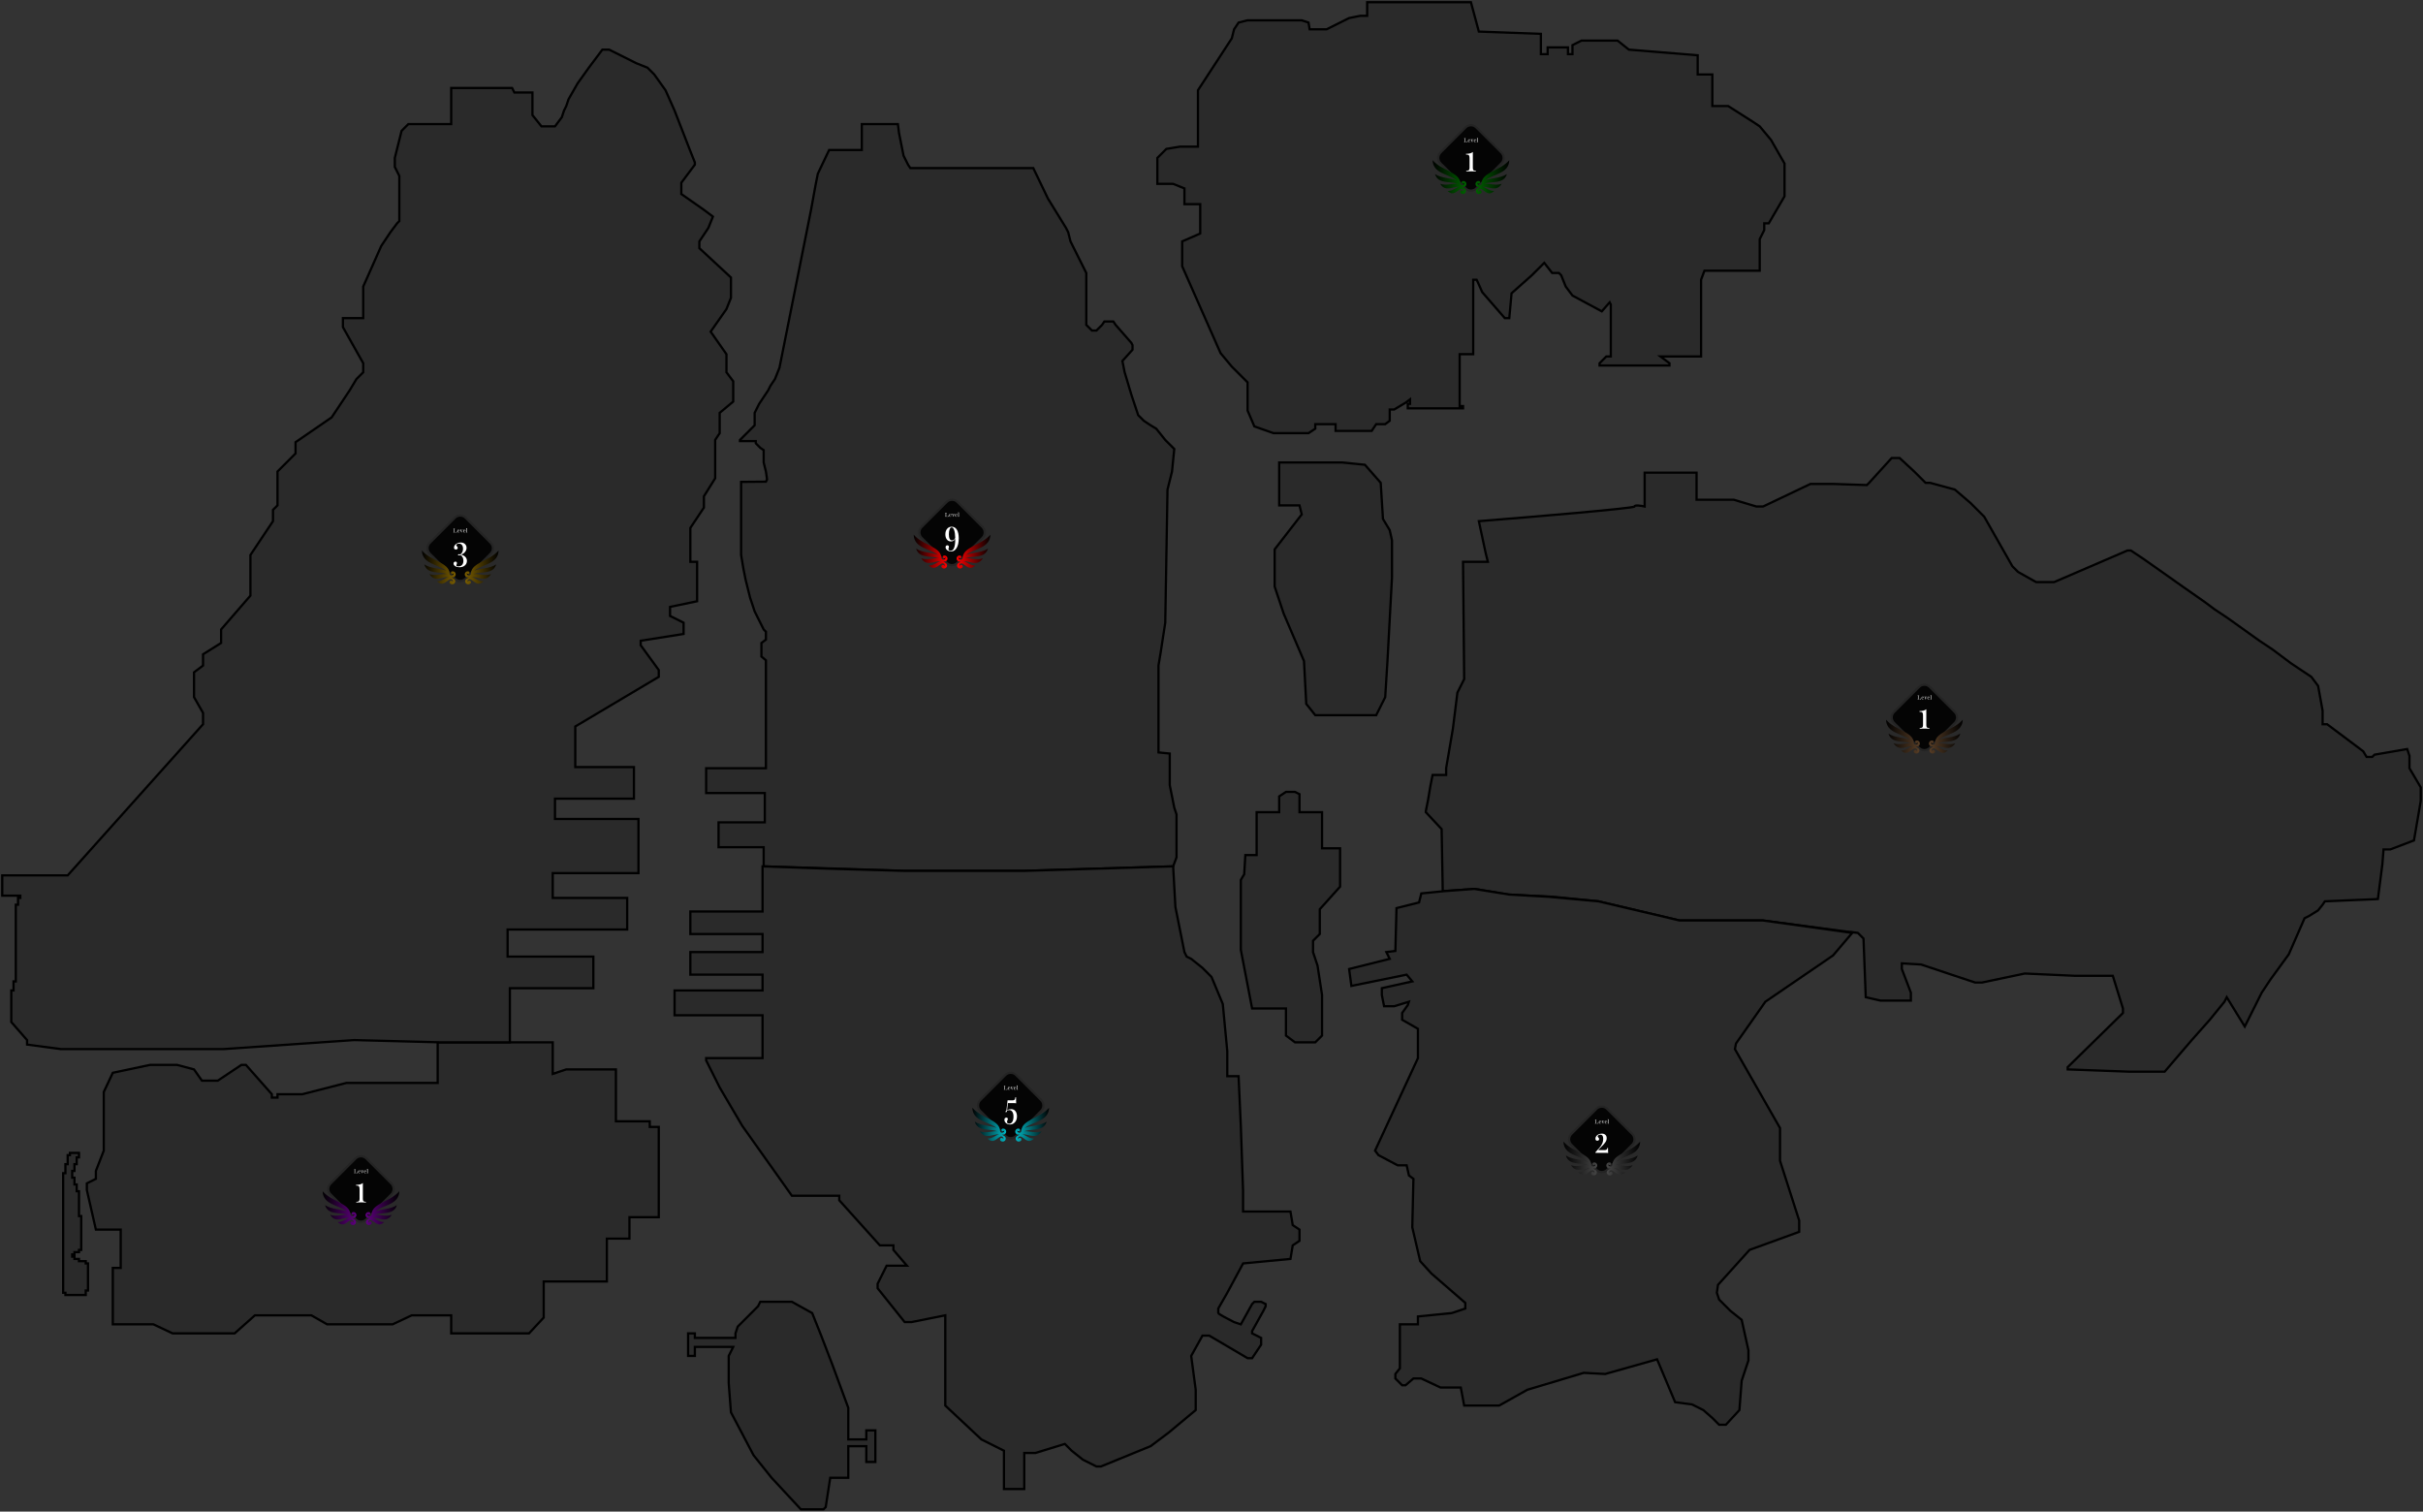 <svg width="1074" height="670" viewBox="0 0 1074 670" fill="none" xmlns="http://www.w3.org/2000/svg">
<rect x="0" y="0" width="1074" height="670" fill="#333333" stroke="none"/>
<g id="Map+lvl">
<g id="Bayone">
<path d="M50 587H68L76.5 591H104L113 583H138L145 587H174L182.5 583H200V591H234.5L241 584V568H269V549H279V539.5H292V499.5H288V497H273V474H251L245 476V462H194V480H153.5L134 485H123V486.5H120.5V485L109 472H107L96.5 479H89.5L86 474L78.5 472H66.5L50 475.5L46 484V510L42.5 519V522.5L38.5 524.5V527.5L42.5 545H53.5V562H50V587Z" fill="#2A2A2A"/>
<path d="M29 574H38V572H39V560H38V559H35V558H33V557H32V556H33V555H35V554H36V539H35V528H34V525H33V522H32V519H33V516H34V513H35V511H31V512H30V516H29V520H28V573H29V574Z" fill="#2A2A2A"/>
<path d="M50 587H68L76.5 591H104L113 583H138L145 587H174L182.5 583H200V591H234.5L241 584V568H269V549H279V539.5H292V499.5H288V497H273V474H251L245 476V462H194V480H153.5L134 485H123V486.5H120.5V485L109 472H107L96.5 479H89.5L86 474L78.5 472H66.5L50 475.5L46 484V510L42.5 519V522.5L38.5 524.5V527.5L42.5 545H53.5V562H50V587Z" stroke="black"/>
<path d="M29 574H38V572H39V560H38V559H35V558H33V557H32V556H33V555H35V554H36V539H35V528H34V525H33V522H32V519H33V516H34V513H35V511H31V512H30V516H29V520H28V573H29V574Z" stroke="black"/>
</g>
<path id="New Jersey" d="M12 461V463L27 465H99L157 461L195 462H226V438H263V424H225V412H278V398H245V387H283V363H246V354H281V340H255V322L292 300V297L284 286V284L303 281V276L297 273V269L309 266.5V249H306V234L312 225V220L317 212V195L319 192V183L325 178V169L322 165V157L315 147L322 137L324 132V123L310 110V107L314 101L316 96L312 93L302 86V81L308 73V72L306 67L299 49L295 40L290 33L287 30L282 28L270 22H267L261 30L256 37L252 44L251 47L250 49L249 52L246 56H240L236 51V41H228L227 39H200V55H181L178 58L175 70V74L177 78V98L176 99L173 103L169 109L161 127V141H152V145L161 161V165L158 168L155 173L151 179L147 185L131 196V201L123 209V224L121 226V231L111 246V264L98 279V285L90 290V295L86 298V309L90 316V321L30 388H1V397H9V398H8V401H7V435H6V439H5V453L12 461Z" fill="#2A2A2A" stroke="black"/>
<g id="New York">
<path d="M583 317H610L614 309L615 293L617 256V239.5L616 235L613 230L612 214L605 206L595 205H567V224H576L577 228L565 243.5V260L569 272L578 293L579 312L583 317Z" fill="#2A2A2A"/>
<path d="M338.5 375.5V384L401 386H454L520 384L521.5 380V361L520.5 358L518.5 348V334L513.5 333.5V295L514.5 289L516.5 276L517.5 217L519.5 209L520.5 199L516.5 195L512.5 190L510 188.5L507 186.5L504.5 184L501.5 175L498.5 165L497.5 160L502 155V153L501.5 152L494.5 144L493.5 142.5H489.5L488.5 144L486 146.5H484L481.5 144V121L474.5 107L473.5 103L472.5 101L464.5 88L458 74.5H403.5L402.5 73L400.5 69L398.5 59L398 55H382V66.5H367.5L362.5 77L361.5 82L359.5 93L345.5 163L343.5 168L341.5 171L340.5 173L336.5 179L334.5 183V188.5L328 195V195.5H335V196.5L337 198.5L338.5 199.5V205L339.5 209L340 212.5L339.5 213.5L328.5 213.593V246L329.5 252L330.5 257L332.5 265L334.5 271L338.5 279L339.5 280V283.5L337.5 285V291L339.5 292.648V340.5H313V351.5H339V364.5H318.5V375.5H338.5Z" fill="#2A2A2A"/>
<path d="M583 317H610L614 309L615 293L617 256V239.5L616 235L613 230L612 214L605 206L595 205H567V224H576L577 228L565 243.5V260L569 272L578 293L579 312L583 317Z" stroke="black"/>
<path d="M338.5 375.5V384L401 386H454L520 384L521.5 380V361L520.5 358L518.5 348V334L513.5 333.5V295L514.5 289L516.5 276L517.5 217L519.5 209L520.5 199L516.5 195L512.5 190L510 188.5L507 186.5L504.5 184L501.5 175L498.5 165L497.5 160L502 155V153L501.5 152L494.5 144L493.5 142.5H489.5L488.5 144L486 146.5H484L481.5 144V121L474.5 107L473.5 103L472.5 101L464.5 88L458 74.5H403.5L402.5 73L400.5 69L398.5 59L398 55H382V66.5H367.5L362.5 77L361.5 82L359.5 93L345.5 163L343.5 168L341.5 171L340.5 173L336.5 179L334.5 183V188.5L328 195V195.5H335V196.5L337 198.5L338.5 199.5V205L339.5 209L340 212.5L339.5 213.5L328.5 213.593V246L329.5 252L330.5 257L332.5 265L334.5 271L338.5 279L339.5 280V283.5L337.5 285V291L339.5 292.648V340.5H313V351.5H339V364.5H318.5V375.5H338.5Z" stroke="black"/>
</g>
<g id="Queens">
<path d="M826 416L823.5 413.5L819 413L781.5 408H744.5L708.5 399.5L688.5 397.5L668.5 396.5L653.5 394L639.5 395L639 367.5L632 360V359.5L633 354.5L634 348.5L635 343.5H641V340.5L644 323L646 307L649 301L648.5 249H659.5L658.5 245L655.5 231C678.5 229.167 724.5 225.3 724.5 224.5C724.5 223.7 727.5 224.167 729 224.5V209.5H752V221.5H768.5L778.5 224.5H781.5L802.5 214.5H812.5L827.5 215L828.5 214L838.5 203H842L848.5 209L853.5 214H855.5L866.5 217L873.5 223L879.5 229L892 251L894.5 253.5L902.5 258H910.5L943 244H944.5L950.5 248L967.5 260L977.5 267L981.5 270L987.5 274L1001.5 284L1007.5 288L1015.5 294L1024.5 300L1027.5 304L1029.5 315V321H1031.5L1047.5 333L1049 335.5H1051.5L1052.5 334.5L1067 332L1068 335V340.5L1073 349V355L1070 372.5L1059.5 376.5H1056.5L1056 383L1054 398.5L1030.5 399.5L1029.5 401L1027.5 403.5L1023.5 406L1021.5 407L1014.5 423L1006.5 434L1002.5 440L995 455L987 442L986 444L979.5 452L971.5 461L959.5 475H943.5L916.5 474V473L941 449V447L936.5 432.5H919.5L897.5 431.5L878.5 435.5H875.5L851.5 427.5L843 427V429.5L847 440V443.5H833.5L827 442L826 416Z" fill="#2A2A2A"/>
<path d="M820 413L823.5 413.5M823.5 413.5L826 416L827 442L833.5 443.5H847V440L843 429.5V427L851.5 427.5L875.5 435.5H878.5L897.5 431.5L919.5 432.5H936.5L941 447V449L916.5 473V474L943.5 475H959.5L971.5 461L979.5 452L986 444L987 442L995 455L1002.5 440L1006.5 434L1014.5 423L1021.5 407L1023.5 406L1027.5 403.5L1029.5 401L1030.5 399.5L1054 398.5L1056 383L1056.5 376.5H1059.5L1070 372.5L1073 355V349L1068 340.5V335L1067 332L1052.5 334.5L1051.5 335.5H1049L1047.5 333L1031.5 321H1029.5V315L1027.5 304L1024.5 300L1015.5 294L1007.5 288L1001.5 284L987.5 274L981.5 270L977.5 267L967.5 260L950.5 248L944.5 244H943L910.5 258H902.5L894.5 253.5L892 251L879.5 229L873.5 223L866.5 217L855.5 214H853.5L848.5 209L842 203H838.5L828.5 214L827.5 215L812.5 214.5H802.5L781.5 224.5H778.5L768.5 221.5H752V209.5H729V224.5C727.5 224.167 724.5 223.7 724.5 224.5C724.5 225.3 678.5 229.167 655.5 231L658.5 245L659.5 249H648.5L649 301L646 307L644 323L641 340.5V343.5H635L634 348.5L633 354.5L632 359.5V360L639 367.5L639.5 395L653.5 394L668.5 396.5L688.5 397.5L708.5 399.5L744.5 408H781.5L819 413L823.5 413.5Z" stroke="black"/>
</g>
<path id="Bronx" d="M553 169.5V182L556 189L564.5 192H580L583 190V188H592V191H608L610 188H614L616 186.5V181.5H618L623 178.5L625 177V179H624V181H648.5V180H647V175V157H653V124H654.5L655 125L657 129.5L667 141H669L670 130L679 122L684.5 116.5L688 121H691L692 122L694 127L697 131L710 138L713.5 134L714 135V158H712L709 161V162H740V161L736 158H754V124L755.5 120H780V106L782 102V99H784L791 87V72.5L785 62L780 56L777 54L766 47H759V33H752.5V24.5L722 22L717 18H701L697 20V24H695V21H686V24H683V15L655.5 14L652 1H606V7H603L598 8L588 13H580.5L580 10L577 9H553L549 10L547 13L546 17L531 40V65H523L517 66L513 70V81.5H520L525 83.5V90.5H532V103.5L524 107V118L541 156.5L546 162.5L553 169.5Z" fill="#2A2A2A" stroke="black"/>
<g id="Manhattan">
<path d="M342 655L355 669H365L366 668L368 655H376V641H384V648H388V634H384V638H376V624L369 605L364 592L360 582L351 577H337L336 579L327 588L326 591V593H308V591H305V601H308V597H325L323 601V613L324 626L334 645L342 655Z" fill="#2A2A2A"/>
<path d="M445 643V660H454V644H459L472 640L475 643L480 647L486 650H488L510 641L518 635L530 625V616L528 601L533 592H536L553 602H555L559 596V593L555 591V590L560 581L561 579V578L559 577H556L555 578L550 587L547 586C544.667 584.833 540 582.4 540 582V580L544 573L551 560L572 558L573 552L576 550V545L573 543L572 537H551V528L550 499L549 477H544V466L542 445L537 433L533 429L528 425L526 424L525 422L521 402L520 384L454 386H401L366 385L338 384V404H306V414H338V422H306V432H338V439H299V450H338V469H313V470L319 482L329 499L351 530H372V532L390 552H396V554L402 561H393L389 569V571L401 586H404L419 583V623L435 638L445 643Z" fill="#2A2A2A"/>
<path d="M552 379H557V360H567V353L570 351H574L576 352V360H586V376H594V393L585 403V414L582 417V422L584 428L586 441V459L583 462H574L570 459V447H555L550 421V390L551.5 387.5L552 379Z" fill="#2A2A2A"/>
<path d="M342 655L355 669H365L366 668L368 655H376V641H384V648H388V634H384V638H376V624L369 605L364 592L360 582L351 577H337L336 579L327 588L326 591V593H308V591H305V601H308V597H325L323 601V613L324 626L334 645L342 655Z" stroke="black"/>
<path d="M445 643V660H454V644H459L472 640L475 643L480 647L486 650H488L510 641L518 635L530 625V616L528 601L533 592H536L553 602H555L559 596V593L555 591V590L560 581L561 579V578L559 577H556L555 578L550 587L547 586C544.667 584.833 540 582.4 540 582V580L544 573L551 560L572 558L573 552L576 550V545L573 543L572 537H551V528L550 499L549 477H544V466L542 445L537 433L533 429L528 425L526 424L525 422L521 402L520 384L454 386H401L366 385L338 384V404H306V414H338V422H306V432H338V439H299V450H338V469H313V470L319 482L329 499L351 530H372V532L390 552H396V554L402 561H393L389 569V571L401 586H404L419 583V623L435 638L445 643Z" stroke="black"/>
<path d="M552 379H557V360H567V353L570 351H574L576 352V360H586V376H594V393L585 403V414L582 417V422L584 428L586 441V459L583 462H574L570 459V447H555L550 421V390L551.5 387.5L552 379Z" stroke="black"/>
</g>
<path id="Brooklyn" d="M653.5 394L640 395L630 396L629 400L619 402.5L618.5 421.5L614.5 422L616 425L598 429.5L599 437L623.5 432L626 435L612.5 438V441L613.5 446H618L624.5 444L624 445.5L621.5 449V452L628.5 456V469L609.5 510L611 512L619.5 516.5H623.5L624.5 521L626.5 522.5L626 544L629.5 559L634.5 564.5L649.5 577.5V580L643.5 582L628.5 583.5V587H620.5V606.5L618.5 609V611L621.5 614H623L626.5 611H630L638.5 615H647.5L649 623H664.5L677 616L702 608.5L711.5 609L734.5 602.5L742.5 621.5L750 622.5L755 625L759 628.5L762 631.5H765L771 625L772 612L775 603V598.5L772 585L767 581L762 576L761 573L761.5 569.5L775.5 554L797.5 546V541L789 514.5V500L769 465L769.5 462.5L782.5 444L812.5 423.5L821 413.5L781.5 408H744.5L708.5 399.5L686.5 397.5L669 396.5L653.5 394Z" fill="#2A2A2A" stroke="black"/>
<g id="Ametista">
<path id="Rectangle 2" d="M146.501 529.417C145.166 528.082 145.166 525.918 146.501 524.583L157.583 513.501C158.918 512.166 161.082 512.166 162.417 513.501L173.499 524.583C174.834 525.918 174.834 528.082 173.499 529.417L162.417 540.499C161.082 541.834 158.918 541.834 157.583 540.499L146.501 529.417Z" fill="black" fill-opacity="0.9" stroke="#242424"/>
<path id="Vector" d="M143 528C143.209 533.979 149.829 533.949 153.728 536.946C151.205 535.863 147.069 536.101 144.076 534.176C145.472 538.675 150.453 537.194 154.111 538.417C151.933 538.206 149.06 539.425 146.344 538.461C148.742 542.209 151.853 539.705 154.867 539.727C153.347 540.111 151.777 541.792 149.678 541.634C152.236 544.075 153.575 541.705 155.408 540.796C155.405 540.799 155.403 540.801 155.401 540.804C155.474 540.766 155.552 540.738 155.633 540.72C155.694 540.707 155.756 540.699 155.819 540.698C156.25 540.692 156.641 540.986 156.738 541.42C156.779 541.604 156.762 541.797 156.688 541.971C156.686 541.951 156.682 541.932 156.678 541.913C156.592 541.524 156.203 541.278 155.811 541.364C155.419 541.45 155.171 541.835 155.257 542.224C155.269 542.277 155.287 542.328 155.311 542.377C155.305 542.373 155.299 542.369 155.293 542.365C155.311 542.394 155.33 542.421 155.35 542.449C155.389 542.511 155.437 542.566 155.492 542.614C155.722 542.839 156.034 542.983 156.383 542.999C157.129 543.032 157.761 542.458 157.794 541.718C157.821 541.117 157.446 540.59 156.903 540.396C156.903 540.396 156.902 540.396 156.902 540.396C156.593 540.225 156.323 540.018 156.095 539.786C156.613 540.016 157.242 539.904 157.645 539.466C158.149 538.92 158.112 538.072 157.561 537.572C157.246 537.287 156.834 537.177 156.443 537.236C156.34 537.242 156.237 537.272 156.144 537.331C155.854 537.514 155.769 537.896 155.954 538.184C156.139 538.471 156.524 538.555 156.814 538.372C156.967 538.275 157.062 538.123 157.092 537.959C157.172 538.324 157.022 538.717 156.685 538.93C156.254 539.203 155.68 539.078 155.405 538.65C155.32 538.518 155.271 538.367 155.261 538.211C155.261 538.21 155.261 538.209 155.261 538.208C155.249 538.14 155.241 538.071 155.236 538.003C154.916 533.304 147.019 532.692 143 528L143 528Z" fill="url(#paint0_linear_1_2)"/>
<path id="Vector_2" d="M177 528C176.791 533.979 170.171 533.949 166.272 536.946C168.795 535.863 172.931 536.101 175.924 534.176C174.528 538.675 169.547 537.194 165.889 538.417C168.067 538.206 170.94 539.425 173.656 538.461C171.258 542.209 168.147 539.705 165.133 539.727C166.653 540.111 168.223 541.792 170.322 541.634C167.764 544.075 166.425 541.705 164.592 540.796C164.595 540.799 164.597 540.801 164.599 540.804C164.526 540.766 164.448 540.738 164.367 540.72C164.306 540.707 164.244 540.699 164.181 540.698C163.75 540.692 163.359 540.986 163.262 541.42C163.221 541.604 163.238 541.797 163.312 541.971C163.314 541.951 163.318 541.932 163.322 541.913C163.408 541.524 163.797 541.278 164.189 541.364C164.581 541.45 164.829 541.835 164.743 542.224C164.731 542.277 164.713 542.328 164.689 542.377C164.695 542.373 164.701 542.369 164.707 542.365C164.689 542.394 164.67 542.421 164.65 542.449C164.611 542.511 164.563 542.566 164.508 542.614C164.278 542.839 163.966 542.983 163.617 542.999C162.871 543.032 162.239 542.458 162.206 541.718C162.179 541.117 162.554 540.59 163.097 540.396C163.097 540.396 163.098 540.396 163.098 540.396C163.407 540.225 163.677 540.018 163.905 539.786C163.387 540.016 162.758 539.904 162.355 539.466C161.851 538.92 161.888 538.072 162.439 537.572C162.754 537.287 163.166 537.177 163.557 537.236C163.66 537.242 163.763 537.272 163.856 537.331C164.146 537.514 164.231 537.896 164.046 538.184C163.861 538.471 163.476 538.555 163.186 538.372C163.033 538.275 162.938 538.123 162.908 537.959C162.828 538.324 162.978 538.717 163.315 538.93C163.746 539.203 164.32 539.078 164.595 538.65C164.68 538.518 164.729 538.367 164.739 538.211C164.739 538.21 164.739 538.209 164.739 538.208C164.751 538.14 164.759 538.071 164.764 538.003C165.084 533.304 172.981 532.692 177 528L177 528Z" fill="url(#paint1_linear_1_2)"/>
<path id="1" d="M157.92 533V532.697C158.408 532.697 158.773 532.613 159.014 532.443C159.261 532.274 159.385 531.942 159.385 531.447V527.209C159.385 526.675 159.329 526.288 159.219 526.047C159.115 525.799 158.945 525.643 158.711 525.578C158.483 525.513 158.18 525.48 157.803 525.48V525.178C158.525 525.165 159.121 525.096 159.59 524.973C160.059 524.849 160.475 524.644 160.84 524.357V531.447C160.84 531.962 160.954 532.3 161.182 532.463C161.41 532.619 161.748 532.697 162.197 532.697V533C162.002 532.987 161.706 532.974 161.309 532.961C160.918 532.941 160.527 532.932 160.137 532.932C159.707 532.932 159.284 532.941 158.867 532.961C158.451 532.974 158.135 532.987 157.92 533Z" fill="white"/>
<path id="Level" d="M156.875 520V519.955C156.967 519.95 157.033 519.938 157.073 519.921C157.113 519.903 157.138 519.88 157.146 519.851C157.156 519.821 157.161 519.787 157.161 519.747V518.54C157.161 518.483 157.154 518.441 157.141 518.415C157.128 518.388 157.101 518.369 157.06 518.358C157.02 518.347 156.958 518.338 156.875 518.332V518.288C156.907 518.289 156.956 518.29 157.022 518.292C157.088 518.294 157.172 518.295 157.272 518.295C157.386 518.295 157.48 518.294 157.557 518.293C157.634 518.292 157.692 518.29 157.732 518.288V518.332C157.634 518.338 157.56 518.349 157.51 518.362C157.461 518.375 157.428 518.395 157.412 518.422C157.395 518.45 157.387 518.489 157.387 518.54V519.747C157.387 519.791 157.391 519.828 157.4 519.858C157.41 519.887 157.433 519.91 157.469 519.925C157.505 519.94 157.564 519.947 157.646 519.947H157.743C157.84 519.947 157.925 519.943 157.998 519.934C158.07 519.924 158.132 519.903 158.185 519.871C158.239 519.838 158.287 519.787 158.329 519.717C158.371 519.648 158.411 519.553 158.449 519.432H158.494C158.479 519.544 158.467 519.646 158.459 519.739C158.452 519.832 158.45 519.919 158.453 520C158.364 519.998 158.264 519.997 158.151 519.996C158.04 519.994 157.909 519.993 157.757 519.993C157.563 519.993 157.392 519.994 157.243 519.996C157.096 519.997 156.973 519.998 156.875 520ZM159.284 520.034C159.171 520.034 159.073 520.007 158.989 519.953C158.905 519.899 158.84 519.825 158.793 519.729C158.746 519.633 158.723 519.523 158.723 519.399C158.723 519.195 158.774 519.031 158.876 518.907C158.98 518.782 159.122 518.72 159.303 518.72C159.402 518.72 159.489 518.746 159.562 518.799C159.636 518.852 159.693 518.92 159.733 519.004C159.773 519.088 159.792 519.176 159.791 519.269H158.958C158.958 519.28 158.957 519.295 158.957 519.314C158.957 519.532 158.992 519.693 159.061 519.798C159.131 519.902 159.23 519.955 159.358 519.955C159.44 519.955 159.516 519.935 159.585 519.896C159.655 519.857 159.709 519.793 159.75 519.704L159.789 519.752C159.751 519.846 159.687 519.917 159.597 519.963C159.508 520.01 159.404 520.034 159.284 520.034ZM159.288 518.767C159.235 518.767 159.186 518.789 159.139 518.834C159.093 518.878 159.054 518.935 159.021 519.005C158.99 519.075 158.97 519.146 158.961 519.221H159.559C159.562 519.053 159.541 518.935 159.496 518.868C159.452 518.8 159.383 518.767 159.288 518.767ZM160.587 520.031H160.545L160.132 518.944C160.099 518.855 160.036 518.808 159.943 518.802V518.755C159.977 518.756 160.013 518.757 160.05 518.758C160.087 518.759 160.135 518.759 160.195 518.759C160.274 518.759 160.334 518.759 160.376 518.759C160.418 518.759 160.462 518.758 160.508 518.755V518.802C160.445 518.802 160.402 518.817 160.381 518.847C160.359 518.876 160.364 518.933 160.396 519.017L160.647 519.687L160.835 519.08C160.854 519.021 160.868 518.972 160.877 518.932C160.887 518.892 160.881 518.861 160.86 518.84C160.838 518.817 160.79 518.805 160.715 518.802V518.755C160.775 518.758 160.819 518.76 160.845 518.761C160.872 518.761 160.904 518.761 160.943 518.761C160.985 518.761 161.023 518.761 161.058 518.761C161.092 518.761 161.122 518.759 161.147 518.755V518.802C161.076 518.818 161.016 518.864 160.968 518.939C160.92 519.014 160.875 519.119 160.832 519.256L160.587 520.031ZM161.879 520.034C161.767 520.034 161.669 520.007 161.585 519.953C161.501 519.899 161.436 519.825 161.389 519.729C161.342 519.633 161.318 519.523 161.318 519.399C161.318 519.195 161.37 519.031 161.472 518.907C161.576 518.782 161.718 518.72 161.898 518.72C161.998 518.72 162.084 518.746 162.158 518.799C162.232 518.852 162.289 518.92 162.329 519.004C162.369 519.088 162.388 519.176 162.386 519.269H161.554C161.553 519.28 161.553 519.295 161.553 519.314C161.553 519.532 161.587 519.693 161.657 519.798C161.727 519.902 161.826 519.955 161.954 519.955C162.036 519.955 162.112 519.935 162.181 519.896C162.25 519.857 162.305 519.793 162.345 519.704L162.385 519.752C162.347 519.846 162.283 519.917 162.193 519.963C162.104 520.01 162 520.034 161.879 520.034ZM161.884 518.767C161.831 518.767 161.781 518.789 161.734 518.834C161.688 518.878 161.649 518.935 161.617 519.005C161.586 519.075 161.566 519.146 161.557 519.221H162.155C162.158 519.053 162.137 518.935 162.092 518.868C162.048 518.8 161.979 518.767 161.884 518.767ZM162.577 520V519.955C162.653 519.953 162.706 519.94 162.736 519.917C162.767 519.893 162.782 519.848 162.782 519.78V518.387C162.782 518.327 162.766 518.278 162.735 518.242C162.705 518.205 162.652 518.183 162.577 518.175V518.129C162.608 518.132 162.637 518.134 162.665 518.135C162.692 518.136 162.719 518.137 162.747 518.137C162.794 518.137 162.839 518.134 162.881 518.129C162.924 518.124 162.964 518.115 163 518.103V519.78C163 519.848 163.015 519.893 163.045 519.917C163.076 519.94 163.129 519.953 163.205 519.955V520C163.175 519.998 163.13 519.996 163.07 519.994C163.011 519.991 162.951 519.99 162.892 519.99C162.832 519.99 162.772 519.991 162.713 519.994C162.653 519.996 162.608 519.998 162.577 520Z" fill="white"/>
</g>
<g id="Esmeralda">
<path id="Rectangle 2_2" d="M638.501 67.583L649.583 56.501C650.918 55.166 653.082 55.166 654.417 56.501L665.499 67.583C666.834 68.918 666.834 71.082 665.499 72.417L654.417 83.499C653.082 84.834 650.918 84.834 649.583 83.499L638.501 72.417C637.166 71.082 637.166 68.918 638.501 67.583Z" fill="black" fill-opacity="0.9" stroke="#242424"/>
<path id="Vector_3" d="M635 71C635.209 76.979 641.829 76.949 645.728 79.946C643.205 78.863 639.069 79.101 636.076 77.176C637.472 81.675 642.453 80.194 646.111 81.417C643.933 81.206 641.06 82.425 638.344 81.461C640.742 85.209 643.853 82.705 646.867 82.727C645.347 83.112 643.777 84.792 641.678 84.634C644.236 87.075 645.575 84.705 647.408 83.796C647.405 83.799 647.403 83.802 647.401 83.804C647.474 83.766 647.552 83.738 647.633 83.72C647.694 83.707 647.756 83.699 647.819 83.698C648.25 83.692 648.641 83.986 648.738 84.42C648.779 84.604 648.762 84.797 648.688 84.971C648.686 84.951 648.682 84.932 648.678 84.913C648.592 84.524 648.203 84.278 647.811 84.364C647.419 84.45 647.171 84.835 647.257 85.224C647.269 85.277 647.287 85.328 647.311 85.377C647.305 85.373 647.299 85.369 647.293 85.365C647.311 85.394 647.33 85.421 647.35 85.449C647.389 85.511 647.437 85.566 647.492 85.614C647.722 85.839 648.034 85.983 648.383 85.999C649.129 86.032 649.761 85.458 649.794 84.718C649.821 84.117 649.446 83.59 648.903 83.396C648.903 83.396 648.902 83.396 648.902 83.396C648.593 83.225 648.323 83.018 648.095 82.786C648.613 83.016 649.242 82.904 649.645 82.466C650.149 81.92 650.112 81.072 649.561 80.572C649.246 80.287 648.834 80.177 648.443 80.236C648.34 80.242 648.237 80.272 648.144 80.331C647.854 80.514 647.769 80.896 647.954 81.184C648.139 81.471 648.524 81.555 648.814 81.372C648.967 81.275 649.062 81.123 649.092 80.959C649.172 81.324 649.022 81.717 648.685 81.93C648.254 82.203 647.68 82.078 647.405 81.65C647.32 81.518 647.271 81.367 647.261 81.211C647.261 81.21 647.261 81.209 647.261 81.208C647.249 81.14 647.241 81.072 647.236 81.003C646.916 76.304 639.019 75.692 635 71L635 71Z" fill="url(#paint2_linear_1_2)"/>
<path id="Vector_4" d="M669 71C668.791 76.979 662.171 76.949 658.272 79.946C660.795 78.863 664.931 79.101 667.924 77.176C666.528 81.675 661.547 80.194 657.889 81.417C660.067 81.206 662.94 82.425 665.656 81.461C663.258 85.209 660.147 82.705 657.133 82.727C658.653 83.112 660.223 84.792 662.322 84.634C659.764 87.075 658.425 84.705 656.592 83.796C656.595 83.799 656.597 83.802 656.599 83.804C656.526 83.766 656.448 83.738 656.367 83.72C656.306 83.707 656.244 83.699 656.181 83.698C655.75 83.692 655.359 83.986 655.262 84.42C655.221 84.604 655.238 84.797 655.312 84.971C655.314 84.951 655.318 84.932 655.322 84.913C655.408 84.524 655.797 84.278 656.189 84.364C656.581 84.45 656.829 84.835 656.743 85.224C656.731 85.277 656.713 85.328 656.689 85.377C656.695 85.373 656.701 85.369 656.707 85.365C656.689 85.394 656.67 85.421 656.65 85.449C656.611 85.511 656.563 85.566 656.508 85.614C656.278 85.839 655.966 85.983 655.617 85.999C654.871 86.032 654.239 85.458 654.206 84.718C654.179 84.117 654.554 83.59 655.097 83.396C655.097 83.396 655.098 83.396 655.098 83.396C655.407 83.225 655.677 83.018 655.905 82.786C655.387 83.016 654.758 82.904 654.355 82.466C653.851 81.92 653.888 81.072 654.439 80.572C654.754 80.287 655.166 80.177 655.557 80.236C655.66 80.242 655.763 80.272 655.856 80.331C656.146 80.514 656.231 80.896 656.046 81.184C655.861 81.471 655.476 81.555 655.186 81.372C655.033 81.275 654.938 81.123 654.908 80.959C654.828 81.324 654.978 81.717 655.315 81.93C655.746 82.203 656.32 82.078 656.595 81.65C656.68 81.518 656.729 81.367 656.739 81.211C656.739 81.21 656.739 81.209 656.739 81.208C656.751 81.14 656.759 81.072 656.764 81.003C657.084 76.304 664.981 75.692 669 71L669 71Z" fill="url(#paint3_linear_1_2)"/>
<path id="1_2" d="M649.92 76V75.697C650.408 75.697 650.773 75.613 651.014 75.443C651.261 75.274 651.385 74.942 651.385 74.447V70.209C651.385 69.675 651.329 69.288 651.219 69.047C651.115 68.799 650.945 68.643 650.711 68.578C650.483 68.513 650.18 68.481 649.803 68.481V68.178C650.525 68.165 651.121 68.096 651.59 67.973C652.059 67.849 652.475 67.644 652.84 67.357V74.447C652.84 74.962 652.954 75.3 653.182 75.463C653.41 75.619 653.748 75.697 654.197 75.697V76C654.002 75.987 653.706 75.974 653.309 75.961C652.918 75.941 652.527 75.932 652.137 75.932C651.707 75.932 651.284 75.941 650.867 75.961C650.451 75.974 650.135 75.987 649.92 76Z" fill="white"/>
<path id="Level_2" d="M648.875 63V62.955C648.967 62.95 649.033 62.938 649.073 62.921C649.113 62.903 649.138 62.88 649.146 62.851C649.156 62.821 649.161 62.787 649.161 62.747V61.54C649.161 61.483 649.154 61.441 649.141 61.415C649.128 61.388 649.101 61.369 649.06 61.358C649.02 61.347 648.958 61.338 648.875 61.331V61.288C648.907 61.289 648.956 61.29 649.022 61.292C649.088 61.294 649.172 61.295 649.272 61.295C649.386 61.295 649.48 61.294 649.557 61.294C649.634 61.291 649.692 61.29 649.732 61.288V61.331C649.634 61.338 649.56 61.349 649.51 61.362C649.461 61.375 649.428 61.395 649.412 61.422C649.395 61.45 649.387 61.489 649.387 61.54V62.747C649.387 62.791 649.391 62.828 649.4 62.858C649.41 62.887 649.433 62.91 649.469 62.925C649.505 62.94 649.564 62.947 649.646 62.947H649.743C649.84 62.947 649.925 62.943 649.998 62.934C650.07 62.924 650.132 62.903 650.185 62.871C650.239 62.838 650.287 62.787 650.329 62.717C650.371 62.648 650.411 62.553 650.449 62.432H650.494C650.479 62.544 650.467 62.647 650.459 62.739C650.452 62.832 650.45 62.919 650.453 63C650.364 62.998 650.264 62.997 650.151 62.996C650.04 62.994 649.909 62.993 649.757 62.993C649.563 62.993 649.392 62.994 649.243 62.996C649.096 62.997 648.973 62.998 648.875 63ZM651.284 63.034C651.171 63.034 651.073 63.007 650.989 62.953C650.905 62.899 650.84 62.825 650.793 62.729C650.746 62.633 650.723 62.523 650.723 62.399C650.723 62.195 650.774 62.031 650.876 61.907C650.98 61.782 651.122 61.72 651.303 61.72C651.402 61.72 651.489 61.746 651.562 61.799C651.636 61.852 651.693 61.92 651.733 62.004C651.773 62.088 651.792 62.176 651.791 62.269H650.958C650.958 62.28 650.957 62.295 650.957 62.315C650.957 62.532 650.992 62.693 651.061 62.798C651.131 62.902 651.23 62.955 651.358 62.955C651.44 62.955 651.516 62.935 651.585 62.896C651.655 62.857 651.709 62.793 651.75 62.704L651.789 62.752C651.751 62.846 651.687 62.916 651.597 62.963C651.508 63.01 651.404 63.034 651.284 63.034ZM651.288 61.767C651.235 61.767 651.186 61.789 651.139 61.834C651.093 61.878 651.054 61.935 651.021 62.005C650.99 62.075 650.97 62.147 650.961 62.221H651.559C651.562 62.053 651.541 61.935 651.496 61.868C651.452 61.8 651.383 61.767 651.288 61.767ZM652.587 63.031H652.545L652.132 61.944C652.099 61.855 652.036 61.808 651.943 61.802V61.755C651.977 61.756 652.013 61.757 652.05 61.758C652.087 61.759 652.135 61.759 652.195 61.759C652.274 61.759 652.334 61.759 652.376 61.759C652.418 61.759 652.462 61.758 652.508 61.755V61.802C652.445 61.802 652.402 61.817 652.381 61.847C652.359 61.877 652.364 61.933 652.396 62.017L652.647 62.687L652.835 62.08C652.854 62.022 652.868 61.972 652.877 61.932C652.887 61.892 652.881 61.861 652.86 61.84C652.838 61.817 652.79 61.805 652.715 61.802V61.755C652.775 61.758 652.819 61.76 652.845 61.761C652.872 61.761 652.904 61.761 652.943 61.761C652.985 61.761 653.023 61.761 653.058 61.761C653.092 61.761 653.122 61.759 653.147 61.755V61.802C653.076 61.818 653.016 61.864 652.968 61.94C652.92 62.014 652.875 62.119 652.832 62.256L652.587 63.031ZM653.879 63.034C653.767 63.034 653.669 63.007 653.585 62.953C653.501 62.899 653.436 62.825 653.389 62.729C653.342 62.633 653.318 62.523 653.318 62.399C653.318 62.195 653.37 62.031 653.472 61.907C653.576 61.782 653.718 61.72 653.898 61.72C653.998 61.72 654.084 61.746 654.158 61.799C654.232 61.852 654.289 61.92 654.329 62.004C654.369 62.088 654.388 62.176 654.386 62.269H653.554C653.553 62.28 653.553 62.295 653.553 62.315C653.553 62.532 653.587 62.693 653.657 62.798C653.727 62.902 653.826 62.955 653.954 62.955C654.036 62.955 654.112 62.935 654.181 62.896C654.25 62.857 654.305 62.793 654.345 62.704L654.385 62.752C654.347 62.846 654.283 62.916 654.193 62.963C654.104 63.01 654 63.034 653.879 63.034ZM653.884 61.767C653.831 61.767 653.781 61.789 653.734 61.834C653.688 61.878 653.649 61.935 653.617 62.005C653.586 62.075 653.566 62.147 653.557 62.221H654.155C654.158 62.053 654.137 61.935 654.092 61.868C654.048 61.8 653.979 61.767 653.884 61.767ZM654.577 63V62.955C654.653 62.953 654.706 62.94 654.736 62.916C654.767 62.893 654.782 62.848 654.782 62.78V61.387C654.782 61.327 654.766 61.278 654.735 61.242C654.705 61.205 654.652 61.183 654.577 61.175V61.129C654.608 61.132 654.637 61.134 654.665 61.135C654.692 61.136 654.719 61.137 654.747 61.137C654.794 61.137 654.839 61.134 654.881 61.129C654.924 61.123 654.964 61.115 655 61.103V62.78C655 62.848 655.015 62.893 655.045 62.916C655.076 62.94 655.129 62.953 655.205 62.955V63C655.175 62.998 655.13 62.996 655.07 62.994C655.011 62.991 654.951 62.99 654.892 62.99C654.832 62.99 654.772 62.991 654.713 62.994C654.653 62.996 654.608 62.998 654.577 63Z" fill="white"/>
</g>
<g id="Bronze">
<path id="Rectangle 2_3" d="M839.501 315.583L850.583 304.501C851.918 303.166 854.082 303.166 855.417 304.501L866.499 315.583C867.834 316.918 867.834 319.082 866.499 320.417L855.417 331.499C854.082 332.834 851.918 332.834 850.583 331.499L839.501 320.417C838.166 319.082 838.166 316.918 839.501 315.583Z" fill="black" fill-opacity="0.9" stroke="#242424"/>
<path id="1_3" d="M850.92 323V322.697C851.408 322.697 851.773 322.613 852.014 322.443C852.261 322.274 852.385 321.942 852.385 321.447V317.209C852.385 316.675 852.329 316.288 852.219 316.047C852.115 315.799 851.945 315.643 851.711 315.578C851.483 315.513 851.18 315.48 850.803 315.48V315.178C851.525 315.165 852.121 315.096 852.59 314.973C853.059 314.849 853.475 314.644 853.84 314.357V321.447C853.84 321.962 853.954 322.3 854.182 322.463C854.41 322.619 854.748 322.697 855.197 322.697V323C855.002 322.987 854.706 322.974 854.309 322.961C853.918 322.941 853.527 322.932 853.137 322.932C852.707 322.932 852.284 322.941 851.867 322.961C851.451 322.974 851.135 322.987 850.92 323Z" fill="white"/>
<path id="Level_3" d="M849.875 310V309.955C849.967 309.95 850.033 309.938 850.073 309.921C850.113 309.903 850.138 309.88 850.146 309.851C850.156 309.821 850.161 309.787 850.161 309.747V308.54C850.161 308.483 850.154 308.441 850.141 308.415C850.128 308.388 850.101 308.369 850.06 308.358C850.02 308.347 849.958 308.338 849.875 308.332V308.288C849.907 308.289 849.956 308.29 850.022 308.292C850.088 308.294 850.172 308.295 850.272 308.295C850.386 308.295 850.48 308.294 850.557 308.293C850.634 308.292 850.692 308.29 850.732 308.288V308.332C850.634 308.338 850.56 308.349 850.51 308.362C850.461 308.375 850.428 308.395 850.412 308.422C850.395 308.45 850.387 308.489 850.387 308.54V309.747C850.387 309.791 850.391 309.828 850.4 309.858C850.41 309.887 850.433 309.91 850.469 309.925C850.505 309.94 850.564 309.947 850.646 309.947H850.743C850.84 309.947 850.925 309.943 850.998 309.934C851.07 309.924 851.132 309.903 851.185 309.871C851.239 309.838 851.287 309.787 851.329 309.717C851.371 309.648 851.411 309.553 851.449 309.432H851.494C851.479 309.544 851.467 309.646 851.459 309.739C851.452 309.832 851.45 309.919 851.453 310C851.364 309.998 851.264 309.997 851.151 309.996C851.04 309.994 850.909 309.993 850.757 309.993C850.563 309.993 850.392 309.994 850.243 309.996C850.096 309.997 849.973 309.998 849.875 310ZM852.284 310.034C852.171 310.034 852.073 310.007 851.989 309.953C851.905 309.899 851.84 309.825 851.793 309.729C851.746 309.633 851.723 309.523 851.723 309.399C851.723 309.195 851.774 309.031 851.876 308.907C851.98 308.782 852.122 308.72 852.303 308.72C852.402 308.72 852.489 308.746 852.562 308.799C852.636 308.852 852.693 308.92 852.733 309.004C852.773 309.088 852.792 309.176 852.791 309.269H851.958C851.958 309.28 851.957 309.295 851.957 309.314C851.957 309.532 851.992 309.693 852.061 309.798C852.131 309.902 852.23 309.955 852.358 309.955C852.44 309.955 852.516 309.935 852.585 309.896C852.655 309.857 852.709 309.793 852.75 309.704L852.789 309.752C852.751 309.846 852.687 309.917 852.597 309.963C852.508 310.01 852.404 310.034 852.284 310.034ZM852.288 308.767C852.235 308.767 852.186 308.789 852.139 308.834C852.093 308.878 852.054 308.935 852.021 309.005C851.99 309.075 851.97 309.146 851.961 309.221H852.559C852.562 309.053 852.541 308.935 852.496 308.868C852.452 308.8 852.383 308.767 852.288 308.767ZM853.587 310.031H853.545L853.132 308.944C853.099 308.855 853.036 308.808 852.943 308.802V308.755C852.977 308.756 853.013 308.757 853.05 308.758C853.087 308.759 853.135 308.759 853.195 308.759C853.274 308.759 853.334 308.759 853.376 308.759C853.418 308.759 853.462 308.758 853.508 308.755V308.802C853.445 308.802 853.402 308.817 853.381 308.847C853.359 308.876 853.364 308.933 853.396 309.017L853.647 309.687L853.835 309.08C853.854 309.021 853.868 308.972 853.877 308.932C853.887 308.892 853.881 308.861 853.86 308.84C853.838 308.817 853.79 308.805 853.715 308.802V308.755C853.775 308.758 853.819 308.76 853.845 308.761C853.872 308.761 853.904 308.761 853.943 308.761C853.985 308.761 854.023 308.761 854.058 308.761C854.092 308.761 854.122 308.759 854.147 308.755V308.802C854.076 308.818 854.016 308.864 853.968 308.939C853.92 309.014 853.875 309.119 853.832 309.256L853.587 310.031ZM854.879 310.034C854.767 310.034 854.669 310.007 854.585 309.953C854.501 309.899 854.436 309.825 854.389 309.729C854.342 309.633 854.318 309.523 854.318 309.399C854.318 309.195 854.37 309.031 854.472 308.907C854.576 308.782 854.718 308.72 854.898 308.72C854.998 308.72 855.084 308.746 855.158 308.799C855.232 308.852 855.289 308.92 855.329 309.004C855.369 309.088 855.388 309.176 855.386 309.269H854.554C854.553 309.28 854.553 309.295 854.553 309.314C854.553 309.532 854.587 309.693 854.657 309.798C854.727 309.902 854.826 309.955 854.954 309.955C855.036 309.955 855.112 309.935 855.181 309.896C855.25 309.857 855.305 309.793 855.345 309.704L855.385 309.752C855.347 309.846 855.283 309.917 855.193 309.963C855.104 310.01 855 310.034 854.879 310.034ZM854.884 308.767C854.831 308.767 854.781 308.789 854.734 308.834C854.688 308.878 854.649 308.935 854.617 309.005C854.586 309.075 854.566 309.146 854.557 309.221H855.155C855.158 309.053 855.137 308.935 855.092 308.868C855.048 308.8 854.979 308.767 854.884 308.767ZM855.577 310V309.955C855.653 309.953 855.706 309.94 855.736 309.917C855.767 309.893 855.782 309.848 855.782 309.78V308.387C855.782 308.327 855.766 308.278 855.735 308.242C855.705 308.205 855.652 308.183 855.577 308.175V308.129C855.608 308.132 855.637 308.134 855.665 308.135C855.692 308.136 855.719 308.137 855.747 308.137C855.794 308.137 855.839 308.134 855.881 308.129C855.924 308.124 855.964 308.115 856 308.103V309.78C856 309.848 856.015 309.893 856.045 309.917C856.076 309.94 856.129 309.953 856.205 309.955V310C856.175 309.998 856.13 309.996 856.07 309.994C856.011 309.991 855.951 309.99 855.892 309.99C855.832 309.99 855.772 309.991 855.713 309.994C855.653 309.996 855.608 309.998 855.577 310Z" fill="white"/>
<path id="Vector_5" d="M836 319C836.209 324.979 842.829 324.949 846.728 327.946C844.205 326.863 840.069 327.101 837.076 325.176C838.472 329.675 843.453 328.194 847.111 329.417C844.933 329.206 842.06 330.425 839.344 329.461C841.742 333.209 844.853 330.705 847.867 330.727C846.347 331.111 844.777 332.792 842.678 332.634C845.236 335.075 846.575 332.705 848.408 331.796C848.405 331.799 848.403 331.801 848.401 331.804C848.474 331.766 848.552 331.738 848.633 331.72C848.694 331.707 848.756 331.699 848.819 331.698C849.25 331.692 849.641 331.986 849.738 332.42C849.779 332.604 849.762 332.797 849.688 332.971C849.686 332.951 849.682 332.932 849.678 332.913C849.592 332.524 849.203 332.278 848.811 332.364C848.419 332.45 848.171 332.835 848.257 333.224C848.269 333.277 848.287 333.328 848.311 333.377C848.305 333.373 848.299 333.369 848.293 333.365C848.311 333.394 848.33 333.421 848.35 333.449C848.389 333.511 848.437 333.566 848.492 333.614C848.722 333.839 849.034 333.983 849.383 333.999C850.129 334.032 850.761 333.458 850.794 332.718C850.821 332.117 850.446 331.59 849.903 331.396C849.903 331.396 849.902 331.396 849.902 331.396C849.593 331.225 849.323 331.018 849.095 330.786C849.613 331.016 850.242 330.904 850.645 330.466C851.149 329.92 851.112 329.072 850.561 328.572C850.246 328.287 849.834 328.177 849.443 328.236C849.34 328.242 849.237 328.272 849.144 328.331C848.854 328.514 848.769 328.896 848.954 329.184C849.139 329.471 849.524 329.555 849.814 329.372C849.967 329.275 850.062 329.123 850.092 328.959C850.172 329.324 850.022 329.717 849.685 329.93C849.254 330.203 848.68 330.078 848.405 329.65C848.32 329.518 848.271 329.367 848.261 329.211C848.261 329.21 848.261 329.209 848.261 329.208C848.249 329.14 848.241 329.071 848.236 329.003C847.916 324.304 840.019 323.692 836 319L836 319Z" fill="url(#paint4_linear_1_2)"/>
<path id="Vector_6" d="M870 319C869.791 324.979 863.171 324.949 859.272 327.946C861.795 326.863 865.931 327.101 868.924 325.176C867.528 329.675 862.547 328.194 858.889 329.417C861.067 329.206 863.94 330.425 866.656 329.461C864.258 333.209 861.147 330.705 858.133 330.727C859.653 331.111 861.223 332.792 863.322 332.634C860.764 335.075 859.425 332.705 857.592 331.796C857.595 331.799 857.597 331.801 857.599 331.804C857.526 331.766 857.448 331.738 857.367 331.72C857.306 331.707 857.244 331.699 857.181 331.698C856.75 331.692 856.359 331.986 856.262 332.42C856.221 332.604 856.238 332.797 856.312 332.971C856.314 332.951 856.318 332.932 856.322 332.913C856.408 332.524 856.797 332.278 857.189 332.364C857.581 332.45 857.829 332.835 857.743 333.224C857.731 333.277 857.713 333.328 857.689 333.377C857.695 333.373 857.701 333.369 857.707 333.365C857.689 333.394 857.67 333.421 857.65 333.449C857.611 333.511 857.563 333.566 857.508 333.614C857.278 333.839 856.966 333.983 856.617 333.999C855.871 334.032 855.239 333.458 855.206 332.718C855.179 332.117 855.554 331.59 856.097 331.396C856.097 331.396 856.098 331.396 856.098 331.396C856.407 331.225 856.677 331.018 856.905 330.786C856.387 331.016 855.758 330.904 855.355 330.466C854.851 329.92 854.888 329.072 855.439 328.572C855.754 328.287 856.166 328.177 856.557 328.236C856.66 328.242 856.763 328.272 856.856 328.331C857.146 328.514 857.231 328.896 857.046 329.184C856.861 329.471 856.476 329.555 856.186 329.372C856.033 329.275 855.938 329.123 855.908 328.959C855.828 329.324 855.978 329.717 856.315 329.93C856.746 330.203 857.32 330.078 857.595 329.65C857.68 329.518 857.729 329.367 857.739 329.211C857.739 329.21 857.739 329.209 857.739 329.208C857.751 329.14 857.759 329.071 857.764 329.003C858.084 324.304 865.981 323.692 870 319L870 319Z" fill="url(#paint5_linear_1_2)"/>
</g>
<g id="Prata">
<path id="Rectangle 2_4" d="M696.501 502.583L707.583 491.501C708.918 490.166 711.082 490.166 712.417 491.501L723.499 502.583C724.834 503.918 724.834 506.082 723.499 507.417L712.417 518.499C711.082 519.834 708.918 519.834 707.583 518.499L696.501 507.417C695.166 506.082 695.166 503.918 696.501 502.583Z" fill="black" fill-opacity="0.9" stroke="#242424"/>
<path id="Vector_7" d="M693 506C693.209 511.979 699.829 511.949 703.728 514.946C701.205 513.863 697.069 514.101 694.076 512.176C695.472 516.675 700.453 515.194 704.111 516.417C701.933 516.206 699.06 517.425 696.344 516.461C698.742 520.209 701.853 517.705 704.867 517.727C703.347 518.111 701.777 519.792 699.678 519.634C702.236 522.075 703.575 519.705 705.408 518.796C705.405 518.799 705.403 518.801 705.401 518.804C705.474 518.766 705.552 518.738 705.633 518.72C705.694 518.707 705.756 518.699 705.819 518.698C706.25 518.692 706.641 518.986 706.738 519.42C706.779 519.604 706.762 519.797 706.688 519.971C706.686 519.951 706.682 519.932 706.678 519.913C706.592 519.524 706.203 519.278 705.811 519.364C705.419 519.45 705.171 519.835 705.257 520.224C705.269 520.277 705.287 520.328 705.311 520.377C705.305 520.373 705.299 520.369 705.293 520.365C705.311 520.394 705.33 520.421 705.35 520.449C705.389 520.511 705.437 520.566 705.492 520.614C705.722 520.839 706.034 520.983 706.383 520.999C707.129 521.032 707.761 520.458 707.794 519.718C707.821 519.117 707.446 518.59 706.903 518.396C706.903 518.396 706.902 518.396 706.902 518.396C706.593 518.225 706.323 518.018 706.095 517.786C706.613 518.016 707.242 517.904 707.645 517.466C708.149 516.92 708.112 516.072 707.561 515.572C707.246 515.287 706.834 515.177 706.443 515.236C706.34 515.242 706.237 515.272 706.144 515.331C705.854 515.514 705.769 515.896 705.954 516.184C706.139 516.471 706.524 516.555 706.814 516.372C706.967 516.275 707.062 516.123 707.092 515.959C707.172 516.324 707.022 516.717 706.685 516.93C706.254 517.203 705.68 517.078 705.405 516.65C705.32 516.518 705.271 516.367 705.261 516.211C705.261 516.21 705.261 516.209 705.261 516.208C705.249 516.14 705.241 516.071 705.236 516.003C704.916 511.304 697.019 510.692 693 506L693 506Z" fill="url(#paint6_linear_1_2)"/>
<path id="Vector_8" d="M727 506C726.791 511.979 720.171 511.949 716.272 514.946C718.795 513.863 722.931 514.101 725.924 512.176C724.528 516.675 719.547 515.194 715.889 516.417C718.067 516.206 720.94 517.425 723.656 516.461C721.258 520.209 718.147 517.705 715.133 517.727C716.653 518.111 718.223 519.792 720.322 519.634C717.764 522.075 716.425 519.705 714.592 518.796C714.595 518.799 714.597 518.801 714.599 518.804C714.526 518.766 714.448 518.738 714.367 518.72C714.306 518.707 714.244 518.699 714.181 518.698C713.75 518.692 713.359 518.986 713.262 519.42C713.221 519.604 713.238 519.797 713.312 519.971C713.314 519.951 713.318 519.932 713.322 519.913C713.408 519.524 713.797 519.278 714.189 519.364C714.581 519.45 714.829 519.835 714.743 520.224C714.731 520.277 714.713 520.328 714.689 520.377C714.695 520.373 714.701 520.369 714.707 520.365C714.689 520.394 714.67 520.421 714.65 520.449C714.611 520.511 714.563 520.566 714.508 520.614C714.278 520.839 713.966 520.983 713.617 520.999C712.871 521.032 712.239 520.458 712.206 519.718C712.179 519.117 712.554 518.59 713.097 518.396C713.097 518.396 713.098 518.396 713.098 518.396C713.407 518.225 713.677 518.018 713.905 517.786C713.387 518.016 712.758 517.904 712.355 517.466C711.851 516.92 711.888 516.072 712.439 515.572C712.754 515.287 713.166 515.177 713.557 515.236C713.66 515.242 713.763 515.272 713.856 515.331C714.146 515.514 714.231 515.896 714.046 516.184C713.861 516.471 713.476 516.555 713.186 516.372C713.033 516.275 712.938 516.123 712.908 515.959C712.828 516.324 712.978 516.717 713.315 516.93C713.746 517.203 714.32 517.078 714.595 516.65C714.68 516.518 714.729 516.367 714.739 516.211C714.739 516.21 714.739 516.209 714.739 516.208C714.751 516.14 714.759 516.071 714.764 516.003C715.084 511.304 722.981 510.692 727 506L727 506Z" fill="url(#paint7_linear_1_2)"/>
<path id="2" d="M712.822 511.078C712.751 511.046 712.601 511.023 712.373 511.01C712.145 511.003 711.937 511 711.748 511H707.188V510.717C707.767 510.092 708.317 509.483 708.838 508.891C709.365 508.292 709.792 507.657 710.117 506.986C710.449 506.316 710.615 505.561 710.615 504.721C710.615 504.083 710.508 503.624 710.293 503.344C710.078 503.064 709.785 502.924 709.414 502.924C709.056 502.924 708.757 502.999 708.516 503.148C708.281 503.292 708.164 503.458 708.164 503.646C708.164 503.77 708.216 503.894 708.32 504.018C708.431 504.135 708.538 504.265 708.643 504.408C708.753 504.551 708.809 504.721 708.809 504.916C708.809 505.157 708.724 505.333 708.555 505.443C708.385 505.554 708.197 505.609 707.988 505.609C707.747 505.609 707.552 505.535 707.402 505.385C707.253 505.235 707.178 505.007 707.178 504.701C707.178 504.298 707.301 503.926 707.549 503.588C707.803 503.249 708.145 502.979 708.574 502.777C709.004 502.569 709.486 502.465 710.02 502.465C710.677 502.465 711.198 502.641 711.582 502.992C711.973 503.337 712.168 503.839 712.168 504.496C712.168 505.121 711.982 505.704 711.611 506.244C711.247 506.778 710.778 507.322 710.205 507.875C709.639 508.422 709.049 509.031 708.438 509.701V509.76H711.377C712.067 509.76 712.435 509.428 712.48 508.764H712.754C712.76 509.428 712.767 509.91 712.773 510.209C712.78 510.508 712.796 510.798 712.822 511.078Z" fill="white"/>
<path id="Level_4" d="M706.875 498V497.955C706.967 497.95 707.033 497.938 707.073 497.921C707.113 497.903 707.138 497.88 707.146 497.851C707.156 497.821 707.161 497.787 707.161 497.747V496.54C707.161 496.483 707.154 496.441 707.141 496.415C707.128 496.388 707.101 496.369 707.06 496.358C707.02 496.347 706.958 496.338 706.875 496.332V496.288C706.907 496.289 706.956 496.29 707.022 496.292C707.088 496.294 707.172 496.295 707.272 496.295C707.386 496.295 707.48 496.294 707.557 496.293C707.634 496.292 707.692 496.29 707.732 496.288V496.332C707.634 496.338 707.56 496.349 707.51 496.362C707.461 496.375 707.428 496.395 707.412 496.422C707.395 496.45 707.387 496.489 707.387 496.54V497.747C707.387 497.791 707.391 497.828 707.4 497.858C707.41 497.887 707.433 497.91 707.469 497.925C707.505 497.94 707.564 497.947 707.646 497.947H707.743C707.84 497.947 707.925 497.943 707.998 497.934C708.07 497.924 708.132 497.903 708.185 497.871C708.239 497.838 708.287 497.787 708.329 497.717C708.371 497.648 708.411 497.553 708.449 497.432H708.494C708.479 497.544 708.467 497.646 708.459 497.739C708.452 497.832 708.45 497.919 708.453 498C708.364 497.998 708.264 497.997 708.151 497.996C708.04 497.994 707.909 497.993 707.757 497.993C707.563 497.993 707.392 497.994 707.243 497.996C707.096 497.997 706.973 497.998 706.875 498ZM709.284 498.034C709.171 498.034 709.073 498.007 708.989 497.953C708.905 497.899 708.84 497.825 708.793 497.729C708.746 497.633 708.723 497.523 708.723 497.399C708.723 497.195 708.774 497.031 708.876 496.907C708.98 496.782 709.122 496.72 709.303 496.72C709.402 496.72 709.489 496.746 709.562 496.799C709.636 496.852 709.693 496.92 709.733 497.004C709.773 497.088 709.792 497.176 709.791 497.269H708.958C708.958 497.28 708.957 497.295 708.957 497.314C708.957 497.532 708.992 497.693 709.061 497.798C709.131 497.902 709.23 497.955 709.358 497.955C709.44 497.955 709.516 497.935 709.585 497.896C709.655 497.857 709.709 497.793 709.75 497.704L709.789 497.752C709.751 497.846 709.687 497.917 709.597 497.963C709.508 498.01 709.404 498.034 709.284 498.034ZM709.288 496.767C709.235 496.767 709.186 496.789 709.139 496.834C709.093 496.878 709.054 496.935 709.021 497.005C708.99 497.075 708.97 497.146 708.961 497.221H709.559C709.562 497.053 709.541 496.935 709.496 496.868C709.452 496.8 709.383 496.767 709.288 496.767ZM710.587 498.031H710.545L710.132 496.944C710.099 496.855 710.036 496.808 709.943 496.802V496.755C709.977 496.756 710.013 496.757 710.05 496.758C710.087 496.759 710.135 496.759 710.195 496.759C710.274 496.759 710.334 496.759 710.376 496.759C710.418 496.759 710.462 496.758 710.508 496.755V496.802C710.445 496.802 710.402 496.817 710.381 496.847C710.359 496.876 710.364 496.933 710.396 497.017L710.647 497.687L710.835 497.08C710.854 497.021 710.868 496.972 710.877 496.932C710.887 496.892 710.881 496.861 710.86 496.84C710.838 496.817 710.79 496.805 710.715 496.802V496.755C710.775 496.758 710.819 496.76 710.845 496.761C710.872 496.761 710.904 496.761 710.943 496.761C710.985 496.761 711.023 496.761 711.058 496.761C711.092 496.761 711.122 496.759 711.147 496.755V496.802C711.076 496.818 711.016 496.864 710.968 496.939C710.92 497.014 710.875 497.119 710.832 497.256L710.587 498.031ZM711.879 498.034C711.767 498.034 711.669 498.007 711.585 497.953C711.501 497.899 711.436 497.825 711.389 497.729C711.342 497.633 711.318 497.523 711.318 497.399C711.318 497.195 711.37 497.031 711.472 496.907C711.576 496.782 711.718 496.72 711.898 496.72C711.998 496.72 712.084 496.746 712.158 496.799C712.232 496.852 712.289 496.92 712.329 497.004C712.369 497.088 712.388 497.176 712.386 497.269H711.554C711.553 497.28 711.553 497.295 711.553 497.314C711.553 497.532 711.587 497.693 711.657 497.798C711.727 497.902 711.826 497.955 711.954 497.955C712.036 497.955 712.112 497.935 712.181 497.896C712.25 497.857 712.305 497.793 712.345 497.704L712.385 497.752C712.347 497.846 712.283 497.917 712.193 497.963C712.104 498.01 712 498.034 711.879 498.034ZM711.884 496.767C711.831 496.767 711.781 496.789 711.734 496.834C711.688 496.878 711.649 496.935 711.617 497.005C711.586 497.075 711.566 497.146 711.557 497.221H712.155C712.158 497.053 712.137 496.935 712.092 496.868C712.048 496.8 711.979 496.767 711.884 496.767ZM712.577 498V497.955C712.653 497.953 712.706 497.94 712.736 497.917C712.767 497.893 712.782 497.848 712.782 497.78V496.387C712.782 496.327 712.766 496.278 712.735 496.242C712.705 496.205 712.652 496.183 712.577 496.175V496.129C712.608 496.132 712.637 496.134 712.665 496.135C712.692 496.136 712.719 496.137 712.747 496.137C712.794 496.137 712.839 496.134 712.881 496.129C712.924 496.124 712.964 496.115 713 496.103V497.78C713 497.848 713.015 497.893 713.045 497.917C713.076 497.94 713.129 497.953 713.205 497.955V498C713.175 497.998 713.13 497.996 713.07 497.994C713.011 497.991 712.951 497.99 712.892 497.99C712.832 497.99 712.772 497.991 712.713 497.994C712.653 497.996 712.608 497.998 712.577 498Z" fill="white"/>
</g>
<g id="Ouro">
<path id="Rectangle 2_5" d="M190.501 240.583L201.583 229.501C202.918 228.166 205.082 228.166 206.417 229.501L217.499 240.583C218.834 241.918 218.834 244.082 217.499 245.417L206.417 256.499C205.082 257.834 202.918 257.834 201.583 256.499L190.501 245.417C189.166 244.082 189.166 241.918 190.501 240.583Z" fill="black" fill-opacity="0.9" stroke="#242424"/>
<path id="Vector_9" d="M187 244C187.209 249.979 193.829 249.949 197.728 252.946C195.205 251.863 191.069 252.101 188.076 250.176C189.472 254.675 194.453 253.194 198.111 254.417C195.933 254.206 193.06 255.425 190.344 254.461C192.742 258.209 195.853 255.705 198.867 255.727C197.347 256.111 195.777 257.792 193.678 257.634C196.236 260.075 197.575 257.705 199.408 256.796C199.405 256.799 199.403 256.801 199.401 256.804C199.474 256.766 199.552 256.738 199.633 256.72C199.694 256.707 199.756 256.699 199.819 256.698C200.25 256.692 200.641 256.986 200.738 257.42C200.779 257.604 200.762 257.797 200.688 257.971C200.686 257.951 200.682 257.932 200.678 257.913C200.592 257.524 200.203 257.278 199.811 257.364C199.419 257.45 199.171 257.835 199.257 258.224C199.269 258.277 199.287 258.328 199.311 258.377C199.305 258.373 199.299 258.369 199.293 258.365C199.311 258.394 199.33 258.421 199.35 258.449C199.389 258.511 199.437 258.566 199.492 258.614C199.722 258.839 200.034 258.983 200.383 258.999C201.129 259.032 201.761 258.458 201.794 257.718C201.821 257.117 201.446 256.59 200.903 256.396C200.903 256.396 200.902 256.396 200.902 256.396C200.593 256.225 200.323 256.018 200.095 255.786C200.613 256.016 201.242 255.904 201.645 255.466C202.149 254.92 202.112 254.072 201.561 253.572C201.246 253.287 200.834 253.177 200.443 253.236C200.34 253.242 200.237 253.272 200.144 253.331C199.854 253.514 199.769 253.896 199.954 254.184C200.139 254.471 200.524 254.555 200.814 254.372C200.967 254.275 201.062 254.123 201.092 253.959C201.172 254.324 201.022 254.717 200.685 254.93C200.254 255.203 199.68 255.078 199.405 254.65C199.32 254.518 199.271 254.367 199.261 254.211C199.261 254.21 199.261 254.209 199.261 254.208C199.249 254.14 199.241 254.071 199.236 254.003C198.916 249.304 191.019 248.692 187 244L187 244Z" fill="url(#paint8_linear_1_2)"/>
<path id="Vector_10" d="M221 244C220.791 249.979 214.171 249.949 210.272 252.946C212.795 251.863 216.931 252.101 219.924 250.176C218.528 254.675 213.547 253.194 209.889 254.417C212.067 254.206 214.94 255.425 217.656 254.461C215.258 258.209 212.147 255.705 209.133 255.727C210.653 256.111 212.223 257.792 214.322 257.634C211.764 260.075 210.425 257.705 208.592 256.796C208.595 256.799 208.597 256.801 208.599 256.804C208.526 256.766 208.448 256.738 208.367 256.72C208.306 256.707 208.244 256.699 208.181 256.698C207.75 256.692 207.359 256.986 207.262 257.42C207.221 257.604 207.238 257.797 207.312 257.971C207.314 257.951 207.318 257.932 207.322 257.913C207.408 257.524 207.797 257.278 208.189 257.364C208.581 257.45 208.829 257.835 208.743 258.224C208.731 258.277 208.713 258.328 208.689 258.377C208.695 258.373 208.701 258.369 208.707 258.365C208.689 258.394 208.67 258.421 208.65 258.449C208.611 258.511 208.563 258.566 208.508 258.614C208.278 258.839 207.966 258.983 207.617 258.999C206.871 259.032 206.239 258.458 206.206 257.718C206.179 257.117 206.554 256.59 207.097 256.396C207.097 256.396 207.098 256.396 207.098 256.396C207.407 256.225 207.677 256.018 207.905 255.786C207.387 256.016 206.758 255.904 206.355 255.466C205.851 254.92 205.888 254.072 206.439 253.572C206.754 253.287 207.166 253.177 207.557 253.236C207.66 253.242 207.763 253.272 207.856 253.331C208.146 253.514 208.231 253.896 208.046 254.184C207.861 254.471 207.476 254.555 207.186 254.372C207.033 254.275 206.938 254.123 206.908 253.959C206.828 254.324 206.978 254.717 207.315 254.93C207.746 255.203 208.32 255.078 208.595 254.65C208.68 254.518 208.729 254.367 208.739 254.211C208.739 254.21 208.739 254.209 208.739 254.208C208.751 254.14 208.759 254.071 208.764 254.003C209.084 249.304 216.981 248.692 221 244L221 244Z" fill="url(#paint9_linear_1_2)"/>
<path id="3" d="M203.668 251.422C202.919 251.422 202.291 251.266 201.783 250.953C201.282 250.641 201.031 250.253 201.031 249.791C201.031 249.531 201.106 249.322 201.256 249.166C201.406 249.01 201.604 248.932 201.852 248.932C202.314 248.932 202.545 249.146 202.545 249.576C202.545 249.785 202.496 249.973 202.398 250.143C202.307 250.312 202.262 250.471 202.262 250.621C202.262 250.895 202.564 251.031 203.17 251.031C203.886 251.031 204.436 250.813 204.82 250.377C205.211 249.947 205.406 249.339 205.406 248.551C205.406 247.392 204.973 246.546 204.107 246.012C203.951 246.044 203.805 246.08 203.668 246.119C203.538 246.158 203.424 246.178 203.326 246.178C203.111 246.178 203.004 246.09 203.004 245.914C203.004 245.738 203.137 245.65 203.404 245.65C203.482 245.65 203.58 245.66 203.697 245.68C203.814 245.699 203.948 245.719 204.098 245.738C204.859 245.1 205.24 244.267 205.24 243.238C205.24 242.529 205.081 241.972 204.762 241.568C204.443 241.165 204.01 240.963 203.463 240.963C203.124 240.963 202.835 241.028 202.594 241.158C202.359 241.282 202.242 241.435 202.242 241.617C202.242 241.741 202.294 241.865 202.398 241.988C202.509 242.112 202.617 242.242 202.721 242.379C202.831 242.516 202.887 242.675 202.887 242.857C202.887 243.066 202.809 243.238 202.652 243.375C202.503 243.505 202.304 243.57 202.057 243.57C201.809 243.57 201.611 243.495 201.461 243.346C201.311 243.189 201.236 242.975 201.236 242.701C201.236 242.298 201.373 241.926 201.646 241.588C201.926 241.249 202.294 240.979 202.75 240.777C203.206 240.569 203.701 240.465 204.234 240.465C205.009 240.465 205.631 240.686 206.1 241.129C206.568 241.565 206.803 242.141 206.803 242.857C206.803 243.482 206.591 244.059 206.168 244.586C205.751 245.113 205.156 245.553 204.381 245.904C205.143 246.015 205.764 246.321 206.246 246.822C206.728 247.324 206.969 247.916 206.969 248.6C206.969 249.433 206.66 250.11 206.041 250.631C205.429 251.158 204.638 251.422 203.668 251.422Z" fill="white"/>
<path id="Level_5" d="M200.875 236V235.955C200.967 235.95 201.033 235.938 201.073 235.921C201.113 235.903 201.138 235.88 201.146 235.851C201.156 235.821 201.161 235.787 201.161 235.747V234.54C201.161 234.483 201.154 234.441 201.141 234.415C201.128 234.388 201.101 234.369 201.06 234.358C201.02 234.347 200.958 234.338 200.875 234.332V234.288C200.907 234.289 200.956 234.29 201.022 234.292C201.088 234.294 201.172 234.295 201.272 234.295C201.386 234.295 201.48 234.294 201.557 234.293C201.634 234.292 201.692 234.29 201.732 234.288V234.332C201.634 234.338 201.56 234.349 201.51 234.362C201.461 234.375 201.428 234.395 201.412 234.422C201.395 234.45 201.387 234.489 201.387 234.54V235.747C201.387 235.791 201.391 235.828 201.4 235.858C201.41 235.887 201.433 235.91 201.469 235.925C201.505 235.94 201.564 235.947 201.646 235.947H201.743C201.84 235.947 201.925 235.943 201.998 235.934C202.07 235.924 202.132 235.903 202.185 235.871C202.239 235.838 202.287 235.787 202.329 235.717C202.371 235.648 202.411 235.553 202.449 235.432H202.494C202.479 235.544 202.467 235.646 202.459 235.739C202.452 235.832 202.45 235.919 202.453 236C202.364 235.998 202.264 235.997 202.151 235.996C202.04 235.994 201.909 235.993 201.757 235.993C201.563 235.993 201.392 235.994 201.243 235.996C201.096 235.997 200.973 235.998 200.875 236ZM203.284 236.034C203.171 236.034 203.073 236.007 202.989 235.953C202.905 235.899 202.84 235.825 202.793 235.729C202.746 235.633 202.723 235.523 202.723 235.399C202.723 235.195 202.774 235.031 202.876 234.907C202.98 234.782 203.122 234.72 203.303 234.72C203.402 234.72 203.489 234.746 203.562 234.799C203.636 234.852 203.693 234.92 203.733 235.004C203.773 235.088 203.792 235.176 203.791 235.269H202.958C202.958 235.28 202.957 235.295 202.957 235.314C202.957 235.532 202.992 235.693 203.061 235.798C203.131 235.902 203.23 235.955 203.358 235.955C203.44 235.955 203.516 235.935 203.585 235.896C203.655 235.857 203.709 235.793 203.75 235.704L203.789 235.752C203.751 235.846 203.687 235.917 203.597 235.963C203.508 236.01 203.404 236.034 203.284 236.034ZM203.288 234.767C203.235 234.767 203.186 234.789 203.139 234.834C203.093 234.878 203.054 234.935 203.021 235.005C202.99 235.075 202.97 235.146 202.961 235.221H203.559C203.562 235.053 203.541 234.935 203.496 234.868C203.452 234.8 203.383 234.767 203.288 234.767ZM204.587 236.031H204.545L204.132 234.944C204.099 234.855 204.036 234.808 203.943 234.802V234.755C203.977 234.756 204.013 234.757 204.05 234.758C204.087 234.759 204.135 234.759 204.195 234.759C204.274 234.759 204.334 234.759 204.376 234.759C204.418 234.759 204.462 234.758 204.508 234.755V234.802C204.445 234.802 204.402 234.817 204.381 234.847C204.359 234.876 204.364 234.933 204.396 235.017L204.647 235.687L204.835 235.08C204.854 235.021 204.868 234.972 204.877 234.932C204.887 234.892 204.881 234.861 204.86 234.84C204.838 234.817 204.79 234.805 204.715 234.802V234.755C204.775 234.758 204.819 234.76 204.845 234.761C204.872 234.761 204.904 234.761 204.943 234.761C204.985 234.761 205.023 234.761 205.058 234.761C205.092 234.761 205.122 234.759 205.147 234.755V234.802C205.076 234.818 205.016 234.864 204.968 234.939C204.92 235.014 204.875 235.119 204.832 235.256L204.587 236.031ZM205.879 236.034C205.767 236.034 205.669 236.007 205.585 235.953C205.501 235.899 205.436 235.825 205.389 235.729C205.342 235.633 205.318 235.523 205.318 235.399C205.318 235.195 205.37 235.031 205.472 234.907C205.576 234.782 205.718 234.72 205.898 234.72C205.998 234.72 206.084 234.746 206.158 234.799C206.232 234.852 206.289 234.92 206.329 235.004C206.369 235.088 206.388 235.176 206.386 235.269H205.554C205.553 235.28 205.553 235.295 205.553 235.314C205.553 235.532 205.587 235.693 205.657 235.798C205.727 235.902 205.826 235.955 205.954 235.955C206.036 235.955 206.112 235.935 206.181 235.896C206.25 235.857 206.305 235.793 206.345 235.704L206.385 235.752C206.347 235.846 206.283 235.917 206.193 235.963C206.104 236.01 206 236.034 205.879 236.034ZM205.884 234.767C205.831 234.767 205.781 234.789 205.734 234.834C205.688 234.878 205.649 234.935 205.617 235.005C205.586 235.075 205.566 235.146 205.557 235.221H206.155C206.158 235.053 206.137 234.935 206.092 234.868C206.048 234.8 205.979 234.767 205.884 234.767ZM206.577 236V235.955C206.653 235.953 206.706 235.94 206.736 235.917C206.767 235.893 206.782 235.848 206.782 235.78V234.387C206.782 234.327 206.766 234.278 206.735 234.242C206.705 234.205 206.652 234.183 206.577 234.175V234.129C206.608 234.132 206.637 234.134 206.665 234.135C206.692 234.136 206.719 234.137 206.747 234.137C206.794 234.137 206.839 234.134 206.881 234.129C206.924 234.124 206.964 234.115 207 234.103V235.78C207 235.848 207.015 235.893 207.045 235.917C207.076 235.94 207.129 235.953 207.205 235.955V236C207.175 235.998 207.13 235.996 207.07 235.994C207.011 235.991 206.951 235.99 206.892 235.99C206.832 235.99 206.772 235.991 206.713 235.994C206.653 235.996 206.608 235.998 206.577 236Z" fill="white"/>
</g>
<g id="Diamante">
<path id="Rectangle 2_6" d="M434.501 487.583L445.583 476.501C446.918 475.166 449.082 475.166 450.417 476.501L461.499 487.583C462.834 488.918 462.834 491.082 461.499 492.417L450.417 503.499C449.082 504.834 446.918 504.834 445.583 503.499L434.501 492.417C433.166 491.082 433.166 488.918 434.501 487.583Z" fill="black" fill-opacity="0.9" stroke="#242424"/>
<path id="Vector_11" d="M431 491C431.209 496.979 437.829 496.949 441.728 499.946C439.205 498.863 435.069 499.101 432.076 497.176C433.472 501.675 438.453 500.194 442.111 501.417C439.933 501.206 437.06 502.425 434.344 501.461C436.742 505.209 439.853 502.705 442.867 502.727C441.347 503.111 439.777 504.792 437.678 504.634C440.236 507.075 441.575 504.705 443.408 503.796C443.405 503.799 443.403 503.801 443.401 503.804C443.474 503.766 443.552 503.738 443.633 503.72C443.694 503.707 443.756 503.699 443.819 503.698C444.25 503.692 444.641 503.986 444.738 504.42C444.779 504.604 444.762 504.797 444.688 504.971C444.686 504.951 444.682 504.932 444.678 504.913C444.592 504.524 444.203 504.278 443.811 504.364C443.419 504.45 443.171 504.835 443.257 505.224C443.269 505.277 443.287 505.328 443.311 505.377C443.305 505.373 443.299 505.369 443.293 505.365C443.311 505.394 443.33 505.421 443.35 505.449C443.389 505.511 443.437 505.566 443.492 505.614C443.722 505.839 444.034 505.983 444.383 505.999C445.129 506.032 445.761 505.458 445.794 504.718C445.821 504.117 445.446 503.59 444.903 503.396C444.903 503.396 444.902 503.396 444.902 503.396C444.593 503.225 444.323 503.018 444.095 502.786C444.613 503.016 445.242 502.904 445.645 502.466C446.149 501.92 446.112 501.072 445.561 500.572C445.246 500.287 444.834 500.177 444.443 500.236C444.34 500.242 444.237 500.272 444.144 500.331C443.854 500.514 443.769 500.896 443.954 501.184C444.139 501.471 444.524 501.555 444.814 501.372C444.967 501.275 445.062 501.123 445.092 500.959C445.172 501.324 445.022 501.717 444.685 501.93C444.254 502.203 443.68 502.078 443.405 501.65C443.32 501.518 443.271 501.367 443.261 501.211C443.261 501.21 443.261 501.209 443.261 501.208C443.249 501.14 443.241 501.071 443.236 501.003C442.916 496.304 435.019 495.692 431 491L431 491Z" fill="url(#paint10_linear_1_2)"/>
<path id="Vector_12" d="M465 491C464.791 496.979 458.171 496.949 454.272 499.946C456.795 498.863 460.931 499.101 463.924 497.176C462.528 501.675 457.547 500.194 453.889 501.417C456.067 501.206 458.94 502.425 461.656 501.461C459.258 505.209 456.147 502.705 453.133 502.727C454.653 503.111 456.223 504.792 458.322 504.634C455.764 507.075 454.425 504.705 452.592 503.796C452.595 503.799 452.597 503.801 452.599 503.804C452.526 503.766 452.448 503.738 452.367 503.72C452.306 503.707 452.244 503.699 452.181 503.698C451.75 503.692 451.359 503.986 451.262 504.42C451.221 504.604 451.238 504.797 451.312 504.971C451.314 504.951 451.318 504.932 451.322 504.913C451.408 504.524 451.797 504.278 452.189 504.364C452.581 504.45 452.829 504.835 452.743 505.224C452.731 505.277 452.713 505.328 452.689 505.377C452.695 505.373 452.701 505.369 452.707 505.365C452.689 505.394 452.67 505.421 452.65 505.449C452.611 505.511 452.563 505.566 452.508 505.614C452.278 505.839 451.966 505.983 451.617 505.999C450.871 506.032 450.239 505.458 450.206 504.718C450.179 504.117 450.554 503.59 451.097 503.396C451.097 503.396 451.098 503.396 451.098 503.396C451.407 503.225 451.677 503.018 451.905 502.786C451.387 503.016 450.758 502.904 450.355 502.466C449.851 501.92 449.888 501.072 450.439 500.572C450.754 500.287 451.166 500.177 451.557 500.236C451.66 500.242 451.763 500.272 451.856 500.331C452.146 500.514 452.231 500.896 452.046 501.184C451.861 501.471 451.476 501.555 451.186 501.372C451.033 501.275 450.938 501.123 450.908 500.959C450.828 501.324 450.978 501.717 451.315 501.93C451.746 502.203 452.32 502.078 452.595 501.65C452.68 501.518 452.729 501.367 452.739 501.211C452.739 501.21 452.739 501.209 452.739 501.208C452.751 501.14 452.759 501.071 452.764 501.003C453.084 496.304 460.981 495.692 465 491L465 491Z" fill="url(#paint11_linear_1_2)"/>
<path id="5" d="M445.891 492.982C445.76 492.982 445.695 492.904 445.695 492.748C445.695 492.54 445.832 492.357 446.105 492.201L446.613 487.709H448.869C449.273 487.709 449.562 487.608 449.738 487.406C449.921 487.204 450.028 486.85 450.061 486.342H450.373C450.373 487.032 450.376 487.582 450.383 487.992C450.389 488.402 450.402 488.751 450.422 489.037C450.357 489.005 450.223 488.982 450.021 488.969C449.826 488.956 449.631 488.949 449.436 488.949H446.76L446.398 492.074C446.737 491.885 447.04 491.762 447.307 491.703C447.58 491.638 447.863 491.605 448.156 491.605C448.99 491.605 449.634 491.902 450.09 492.494C450.552 493.08 450.783 493.878 450.783 494.887C450.783 495.564 450.646 496.169 450.373 496.703C450.1 497.237 449.729 497.657 449.26 497.963C448.791 498.269 448.267 498.422 447.688 498.422C446.997 498.422 446.411 498.217 445.93 497.807C445.448 497.403 445.207 496.911 445.207 496.332C445.207 496.033 445.279 495.798 445.422 495.629C445.572 495.453 445.777 495.365 446.037 495.365C446.493 495.365 446.721 495.583 446.721 496.02C446.721 496.247 446.662 496.43 446.545 496.566C446.428 496.71 446.369 496.911 446.369 497.172C446.369 497.758 446.695 498.051 447.346 498.051C447.925 498.051 448.384 497.768 448.723 497.201C449.061 496.635 449.23 495.87 449.23 494.906C449.23 493.995 449.058 493.288 448.713 492.787C448.374 492.286 447.906 492.035 447.307 492.035C447.131 492.035 446.962 492.061 446.799 492.113C446.643 492.165 446.496 492.227 446.359 492.299C446.346 492.501 446.298 492.667 446.213 492.797C446.128 492.921 446.021 492.982 445.891 492.982Z" fill="white"/>
<path id="Level_6" d="M444.875 483V482.955C444.967 482.95 445.033 482.938 445.073 482.921C445.113 482.903 445.138 482.88 445.146 482.851C445.156 482.821 445.161 482.787 445.161 482.747V481.54C445.161 481.483 445.154 481.441 445.141 481.415C445.128 481.388 445.101 481.369 445.06 481.358C445.02 481.347 444.958 481.338 444.875 481.332V481.288C444.907 481.289 444.956 481.29 445.022 481.292C445.088 481.294 445.172 481.295 445.272 481.295C445.386 481.295 445.48 481.294 445.557 481.293C445.634 481.292 445.692 481.29 445.732 481.288V481.332C445.634 481.338 445.56 481.349 445.51 481.362C445.461 481.375 445.428 481.395 445.412 481.422C445.395 481.45 445.387 481.489 445.387 481.54V482.747C445.387 482.791 445.391 482.828 445.4 482.858C445.41 482.887 445.433 482.91 445.469 482.925C445.505 482.94 445.564 482.947 445.646 482.947H445.743C445.84 482.947 445.925 482.943 445.998 482.934C446.07 482.924 446.132 482.903 446.185 482.871C446.239 482.838 446.287 482.787 446.329 482.717C446.371 482.648 446.411 482.553 446.449 482.432H446.494C446.479 482.544 446.467 482.646 446.459 482.739C446.452 482.832 446.45 482.919 446.453 483C446.364 482.998 446.264 482.997 446.151 482.996C446.04 482.994 445.909 482.993 445.757 482.993C445.563 482.993 445.392 482.994 445.243 482.996C445.096 482.997 444.973 482.998 444.875 483ZM447.284 483.034C447.171 483.034 447.073 483.007 446.989 482.953C446.905 482.899 446.84 482.825 446.793 482.729C446.746 482.633 446.723 482.523 446.723 482.399C446.723 482.195 446.774 482.031 446.876 481.907C446.98 481.782 447.122 481.72 447.303 481.72C447.402 481.72 447.489 481.746 447.562 481.799C447.636 481.852 447.693 481.92 447.733 482.004C447.773 482.088 447.792 482.176 447.791 482.269H446.958C446.958 482.28 446.957 482.295 446.957 482.314C446.957 482.532 446.992 482.693 447.061 482.798C447.131 482.902 447.23 482.955 447.358 482.955C447.44 482.955 447.516 482.935 447.585 482.896C447.655 482.857 447.709 482.793 447.75 482.704L447.789 482.752C447.751 482.846 447.687 482.917 447.597 482.963C447.508 483.01 447.404 483.034 447.284 483.034ZM447.288 481.767C447.235 481.767 447.186 481.789 447.139 481.834C447.093 481.878 447.054 481.935 447.021 482.005C446.99 482.075 446.97 482.146 446.961 482.221H447.559C447.562 482.053 447.541 481.935 447.496 481.868C447.452 481.8 447.383 481.767 447.288 481.767ZM448.587 483.031H448.545L448.132 481.944C448.099 481.855 448.036 481.808 447.943 481.802V481.755C447.977 481.756 448.013 481.757 448.05 481.758C448.087 481.759 448.135 481.759 448.195 481.759C448.274 481.759 448.334 481.759 448.376 481.759C448.418 481.759 448.462 481.758 448.508 481.755V481.802C448.445 481.802 448.402 481.817 448.381 481.847C448.359 481.876 448.364 481.933 448.396 482.017L448.647 482.687L448.835 482.08C448.854 482.021 448.868 481.972 448.877 481.932C448.887 481.892 448.881 481.861 448.86 481.84C448.838 481.817 448.79 481.805 448.715 481.802V481.755C448.775 481.758 448.819 481.76 448.845 481.761C448.872 481.761 448.904 481.761 448.943 481.761C448.985 481.761 449.023 481.761 449.058 481.761C449.092 481.761 449.122 481.759 449.147 481.755V481.802C449.076 481.818 449.016 481.864 448.968 481.939C448.92 482.014 448.875 482.119 448.832 482.256L448.587 483.031ZM449.879 483.034C449.767 483.034 449.669 483.007 449.585 482.953C449.501 482.899 449.436 482.825 449.389 482.729C449.342 482.633 449.318 482.523 449.318 482.399C449.318 482.195 449.37 482.031 449.472 481.907C449.576 481.782 449.718 481.72 449.898 481.72C449.998 481.72 450.084 481.746 450.158 481.799C450.232 481.852 450.289 481.92 450.329 482.004C450.369 482.088 450.388 482.176 450.386 482.269H449.554C449.553 482.28 449.553 482.295 449.553 482.314C449.553 482.532 449.587 482.693 449.657 482.798C449.727 482.902 449.826 482.955 449.954 482.955C450.036 482.955 450.112 482.935 450.181 482.896C450.25 482.857 450.305 482.793 450.345 482.704L450.385 482.752C450.347 482.846 450.283 482.917 450.193 482.963C450.104 483.01 450 483.034 449.879 483.034ZM449.884 481.767C449.831 481.767 449.781 481.789 449.734 481.834C449.688 481.878 449.649 481.935 449.617 482.005C449.586 482.075 449.566 482.146 449.557 482.221H450.155C450.158 482.053 450.137 481.935 450.092 481.868C450.048 481.8 449.979 481.767 449.884 481.767ZM450.577 483V482.955C450.653 482.953 450.706 482.94 450.736 482.917C450.767 482.893 450.782 482.848 450.782 482.78V481.387C450.782 481.327 450.766 481.278 450.735 481.242C450.705 481.205 450.652 481.183 450.577 481.175V481.129C450.608 481.132 450.637 481.134 450.665 481.135C450.692 481.136 450.719 481.137 450.747 481.137C450.794 481.137 450.839 481.134 450.881 481.129C450.924 481.124 450.964 481.115 451 481.103V482.78C451 482.848 451.015 482.893 451.045 482.917C451.076 482.94 451.129 482.953 451.205 482.955V483C451.175 482.998 451.13 482.996 451.07 482.994C451.011 482.991 450.951 482.99 450.892 482.99C450.832 482.99 450.772 482.991 450.713 482.994C450.653 482.996 450.608 482.998 450.577 483Z" fill="white"/>
</g>
<g id="Hell">
<path id="Rectangle 2_7" d="M408.501 233.583L419.583 222.501C420.918 221.166 423.082 221.166 424.417 222.501L435.499 233.583C436.834 234.918 436.834 237.082 435.499 238.417L424.417 249.499C423.082 250.834 420.918 250.834 419.583 249.499L408.501 238.417C407.166 237.082 407.166 234.918 408.501 233.583Z" fill="black" fill-opacity="0.9" stroke="#242424"/>
<path id="Vector_13" d="M405 237C405.209 242.979 411.829 242.949 415.728 245.946C413.205 244.863 409.069 245.101 406.076 243.176C407.472 247.675 412.453 246.194 416.111 247.417C413.933 247.206 411.06 248.425 408.344 247.461C410.742 251.209 413.853 248.705 416.867 248.727C415.347 249.111 413.777 250.792 411.678 250.634C414.236 253.075 415.575 250.705 417.408 249.796C417.405 249.799 417.403 249.801 417.401 249.804C417.474 249.766 417.552 249.738 417.633 249.72C417.694 249.707 417.756 249.699 417.819 249.698C418.25 249.692 418.641 249.986 418.738 250.42C418.779 250.604 418.762 250.797 418.688 250.971C418.686 250.951 418.682 250.932 418.678 250.913C418.592 250.524 418.203 250.278 417.811 250.364C417.419 250.45 417.171 250.835 417.257 251.224C417.269 251.277 417.287 251.328 417.311 251.377C417.305 251.373 417.299 251.369 417.293 251.365C417.311 251.394 417.33 251.421 417.35 251.449C417.389 251.511 417.437 251.566 417.492 251.614C417.722 251.839 418.034 251.983 418.383 251.999C419.129 252.032 419.761 251.458 419.794 250.718C419.821 250.117 419.446 249.59 418.903 249.396C418.903 249.396 418.902 249.396 418.902 249.396C418.593 249.225 418.323 249.018 418.095 248.786C418.613 249.016 419.242 248.904 419.645 248.466C420.149 247.92 420.112 247.072 419.561 246.572C419.246 246.287 418.834 246.177 418.443 246.236C418.34 246.242 418.237 246.272 418.144 246.331C417.854 246.514 417.769 246.896 417.954 247.184C418.139 247.471 418.524 247.555 418.814 247.372C418.967 247.275 419.062 247.123 419.092 246.959C419.172 247.324 419.022 247.717 418.685 247.93C418.254 248.203 417.68 248.078 417.405 247.65C417.32 247.518 417.271 247.367 417.261 247.211C417.261 247.21 417.261 247.209 417.261 247.208C417.249 247.14 417.241 247.071 417.236 247.003C416.916 242.304 409.019 241.692 405 237L405 237Z" fill="url(#paint12_linear_1_2)"/>
<path id="Vector_14" d="M439 237C438.791 242.979 432.171 242.949 428.272 245.946C430.795 244.863 434.931 245.101 437.924 243.176C436.528 247.675 431.547 246.194 427.889 247.417C430.067 247.206 432.94 248.425 435.656 247.461C433.258 251.209 430.147 248.705 427.133 248.727C428.653 249.111 430.223 250.792 432.322 250.634C429.764 253.075 428.425 250.705 426.592 249.796C426.595 249.799 426.597 249.801 426.599 249.804C426.526 249.766 426.448 249.738 426.367 249.72C426.306 249.707 426.244 249.699 426.181 249.698C425.75 249.692 425.359 249.986 425.262 250.42C425.221 250.604 425.238 250.797 425.312 250.971C425.314 250.951 425.318 250.932 425.322 250.913C425.408 250.524 425.797 250.278 426.189 250.364C426.581 250.45 426.829 250.835 426.743 251.224C426.731 251.277 426.713 251.328 426.689 251.377C426.695 251.373 426.701 251.369 426.707 251.365C426.689 251.394 426.67 251.421 426.65 251.449C426.611 251.511 426.563 251.566 426.508 251.614C426.278 251.839 425.966 251.983 425.617 251.999C424.871 252.032 424.239 251.458 424.206 250.718C424.179 250.117 424.554 249.59 425.097 249.396C425.097 249.396 425.098 249.396 425.098 249.396C425.407 249.225 425.677 249.018 425.905 248.786C425.387 249.016 424.758 248.904 424.355 248.466C423.851 247.92 423.888 247.072 424.439 246.572C424.754 246.287 425.166 246.177 425.557 246.236C425.66 246.242 425.763 246.272 425.856 246.331C426.146 246.514 426.231 246.896 426.046 247.184C425.861 247.471 425.476 247.555 425.186 247.372C425.033 247.275 424.938 247.123 424.908 246.959C424.828 247.324 424.978 247.717 425.315 247.93C425.746 248.203 426.32 248.078 426.595 247.65C426.68 247.518 426.729 247.367 426.739 247.211C426.739 247.21 426.739 247.209 426.739 247.208C426.751 247.14 426.759 247.071 426.764 247.003C427.084 242.304 434.981 241.692 439 237L439 237Z" fill="url(#paint13_linear_1_2)"/>
<path id="9" d="M421.561 244.422C421.124 244.422 420.721 244.334 420.35 244.158C419.985 243.989 419.689 243.761 419.461 243.475C419.24 243.195 419.129 242.885 419.129 242.547C419.129 242.28 419.201 242.072 419.344 241.922C419.487 241.772 419.679 241.697 419.92 241.697C420.128 241.697 420.294 241.759 420.418 241.883C420.548 242 420.613 242.163 420.613 242.371C420.613 242.573 420.574 242.752 420.496 242.908C420.418 243.071 420.379 243.234 420.379 243.396C420.379 243.598 420.473 243.768 420.662 243.904C420.851 244.041 421.089 244.109 421.375 244.109C422.736 244.109 423.416 242.394 423.416 238.963C423.416 238.878 423.416 238.797 423.416 238.719C423.26 239.122 423.016 239.435 422.684 239.656C422.358 239.878 421.967 239.988 421.512 239.988C420.763 239.988 420.161 239.702 419.705 239.129C419.256 238.549 419.031 237.794 419.031 236.863C419.031 235.841 419.288 235.021 419.803 234.402C420.317 233.777 420.997 233.465 421.844 233.465C422.846 233.465 423.618 233.914 424.158 234.812C424.699 235.704 424.969 236.971 424.969 238.611C424.969 240.395 424.663 241.808 424.051 242.85C423.439 243.898 422.609 244.422 421.561 244.422ZM420.584 236.785C420.584 238.608 421.059 239.52 422.01 239.52C422.342 239.52 422.628 239.419 422.869 239.217C423.117 239.008 423.296 238.725 423.406 238.367C423.374 236.915 423.217 235.786 422.938 234.979C422.658 234.171 422.286 233.768 421.824 233.768C421.46 233.768 421.16 234.044 420.926 234.598C420.698 235.145 420.584 235.874 420.584 236.785Z" fill="white"/>
<path id="Level_7" d="M418.875 229V228.955C418.967 228.95 419.033 228.938 419.073 228.921C419.113 228.903 419.138 228.88 419.146 228.851C419.156 228.821 419.161 228.787 419.161 228.747V227.54C419.161 227.483 419.154 227.441 419.141 227.415C419.128 227.388 419.101 227.369 419.06 227.358C419.02 227.347 418.958 227.338 418.875 227.332V227.288C418.907 227.289 418.956 227.29 419.022 227.292C419.088 227.294 419.172 227.295 419.272 227.295C419.386 227.295 419.48 227.294 419.557 227.293C419.634 227.292 419.692 227.29 419.732 227.288V227.332C419.634 227.338 419.56 227.349 419.51 227.362C419.461 227.375 419.428 227.395 419.412 227.422C419.395 227.45 419.387 227.489 419.387 227.54V228.747C419.387 228.791 419.391 228.828 419.4 228.858C419.41 228.887 419.433 228.91 419.469 228.925C419.505 228.94 419.564 228.947 419.646 228.947H419.743C419.84 228.947 419.925 228.943 419.998 228.934C420.07 228.924 420.132 228.903 420.185 228.871C420.239 228.838 420.287 228.787 420.329 228.717C420.371 228.648 420.411 228.553 420.449 228.432H420.494C420.479 228.544 420.467 228.646 420.459 228.739C420.452 228.832 420.45 228.919 420.453 229C420.364 228.998 420.264 228.997 420.151 228.996C420.04 228.994 419.909 228.993 419.757 228.993C419.563 228.993 419.392 228.994 419.243 228.996C419.096 228.997 418.973 228.998 418.875 229ZM421.284 229.034C421.171 229.034 421.073 229.007 420.989 228.953C420.905 228.899 420.84 228.825 420.793 228.729C420.746 228.633 420.723 228.523 420.723 228.399C420.723 228.195 420.774 228.031 420.876 227.907C420.98 227.782 421.122 227.72 421.303 227.72C421.402 227.72 421.489 227.746 421.562 227.799C421.636 227.852 421.693 227.92 421.733 228.004C421.773 228.088 421.792 228.176 421.791 228.269H420.958C420.958 228.28 420.957 228.295 420.957 228.314C420.957 228.532 420.992 228.693 421.061 228.798C421.131 228.902 421.23 228.955 421.358 228.955C421.44 228.955 421.516 228.935 421.585 228.896C421.655 228.857 421.709 228.793 421.75 228.704L421.789 228.752C421.751 228.846 421.687 228.917 421.597 228.963C421.508 229.01 421.404 229.034 421.284 229.034ZM421.288 227.767C421.235 227.767 421.186 227.789 421.139 227.834C421.093 227.878 421.054 227.935 421.021 228.005C420.99 228.075 420.97 228.146 420.961 228.221H421.559C421.562 228.053 421.541 227.935 421.496 227.868C421.452 227.8 421.383 227.767 421.288 227.767ZM422.587 229.031H422.545L422.132 227.944C422.099 227.855 422.036 227.808 421.943 227.802V227.755C421.977 227.756 422.013 227.757 422.05 227.758C422.087 227.759 422.135 227.759 422.195 227.759C422.274 227.759 422.334 227.759 422.376 227.759C422.418 227.759 422.462 227.758 422.508 227.755V227.802C422.445 227.802 422.402 227.817 422.381 227.847C422.359 227.876 422.364 227.933 422.396 228.017L422.647 228.687L422.835 228.08C422.854 228.021 422.868 227.972 422.877 227.932C422.887 227.892 422.881 227.861 422.86 227.84C422.838 227.817 422.79 227.805 422.715 227.802V227.755C422.775 227.758 422.819 227.76 422.845 227.761C422.872 227.761 422.904 227.761 422.943 227.761C422.985 227.761 423.023 227.761 423.058 227.761C423.092 227.761 423.122 227.759 423.147 227.755V227.802C423.076 227.818 423.016 227.864 422.968 227.939C422.92 228.014 422.875 228.119 422.832 228.256L422.587 229.031ZM423.879 229.034C423.767 229.034 423.669 229.007 423.585 228.953C423.501 228.899 423.436 228.825 423.389 228.729C423.342 228.633 423.318 228.523 423.318 228.399C423.318 228.195 423.37 228.031 423.472 227.907C423.576 227.782 423.718 227.72 423.898 227.72C423.998 227.72 424.084 227.746 424.158 227.799C424.232 227.852 424.289 227.92 424.329 228.004C424.369 228.088 424.388 228.176 424.386 228.269H423.554C423.553 228.28 423.553 228.295 423.553 228.314C423.553 228.532 423.587 228.693 423.657 228.798C423.727 228.902 423.826 228.955 423.954 228.955C424.036 228.955 424.112 228.935 424.181 228.896C424.25 228.857 424.305 228.793 424.345 228.704L424.385 228.752C424.347 228.846 424.283 228.917 424.193 228.963C424.104 229.01 424 229.034 423.879 229.034ZM423.884 227.767C423.831 227.767 423.781 227.789 423.734 227.834C423.688 227.878 423.649 227.935 423.617 228.005C423.586 228.075 423.566 228.146 423.557 228.221H424.155C424.158 228.053 424.137 227.935 424.092 227.868C424.048 227.8 423.979 227.767 423.884 227.767ZM424.577 229V228.955C424.653 228.953 424.706 228.94 424.736 228.917C424.767 228.893 424.782 228.848 424.782 228.78V227.387C424.782 227.327 424.766 227.278 424.735 227.242C424.705 227.205 424.652 227.183 424.577 227.175V227.129C424.608 227.132 424.637 227.134 424.665 227.135C424.692 227.136 424.719 227.137 424.747 227.137C424.794 227.137 424.839 227.134 424.881 227.129C424.924 227.124 424.964 227.115 425 227.103V228.78C425 228.848 425.015 228.893 425.045 228.917C425.076 228.94 425.129 228.953 425.205 228.955V229C425.175 228.998 425.13 228.996 425.07 228.994C425.011 228.991 424.951 228.99 424.892 228.99C424.832 228.99 424.772 228.991 424.713 228.994C424.653 228.996 424.608 228.998 424.577 229Z" fill="white"/>
</g>
</g>
<defs>
<linearGradient id="paint0_linear_1_2" x1="143" y1="535.5" x2="158" y2="535.5" gradientUnits="userSpaceOnUse">
<stop/>
<stop offset="1" stop-color="#600080"/>
</linearGradient>
<linearGradient id="paint1_linear_1_2" x1="177" y1="535.5" x2="162" y2="535.5" gradientUnits="userSpaceOnUse">
<stop/>
<stop offset="1" stop-color="#600080"/>
</linearGradient>
<linearGradient id="paint2_linear_1_2" x1="635" y1="78.5" x2="650" y2="78.5" gradientUnits="userSpaceOnUse">
<stop/>
<stop offset="1" stop-color="#006200"/>
</linearGradient>
<linearGradient id="paint3_linear_1_2" x1="669" y1="78.5" x2="654" y2="78.5" gradientUnits="userSpaceOnUse">
<stop/>
<stop offset="1" stop-color="#006200"/>
</linearGradient>
<linearGradient id="paint4_linear_1_2" x1="836" y1="326.5" x2="851" y2="326.5" gradientUnits="userSpaceOnUse">
<stop/>
<stop offset="1" stop-color="#573D26"/>
</linearGradient>
<linearGradient id="paint5_linear_1_2" x1="870" y1="326.5" x2="855" y2="326.5" gradientUnits="userSpaceOnUse">
<stop/>
<stop offset="1" stop-color="#573D26"/>
</linearGradient>
<linearGradient id="paint6_linear_1_2" x1="693" y1="513.5" x2="708" y2="513.5" gradientUnits="userSpaceOnUse">
<stop/>
<stop offset="1" stop-color="#464646"/>
</linearGradient>
<linearGradient id="paint7_linear_1_2" x1="727" y1="513.5" x2="712" y2="513.5" gradientUnits="userSpaceOnUse">
<stop/>
<stop offset="1" stop-color="#464646"/>
</linearGradient>
<linearGradient id="paint8_linear_1_2" x1="187" y1="251.5" x2="202" y2="251.5" gradientUnits="userSpaceOnUse">
<stop/>
<stop offset="1" stop-color="#7B5E00"/>
</linearGradient>
<linearGradient id="paint9_linear_1_2" x1="221" y1="251.5" x2="206" y2="251.5" gradientUnits="userSpaceOnUse">
<stop/>
<stop offset="1" stop-color="#7B5E00"/>
</linearGradient>
<linearGradient id="paint10_linear_1_2" x1="431" y1="498.5" x2="446" y2="498.5" gradientUnits="userSpaceOnUse">
<stop/>
<stop offset="1" stop-color="#01B8C5"/>
</linearGradient>
<linearGradient id="paint11_linear_1_2" x1="465" y1="498.5" x2="450" y2="498.5" gradientUnits="userSpaceOnUse">
<stop/>
<stop offset="1" stop-color="#01B8C5"/>
</linearGradient>
<linearGradient id="paint12_linear_1_2" x1="405" y1="244.5" x2="420" y2="244.5" gradientUnits="userSpaceOnUse">
<stop/>
<stop offset="1" stop-color="#FF0000"/>
</linearGradient>
<linearGradient id="paint13_linear_1_2" x1="439" y1="244.5" x2="424" y2="244.5" gradientUnits="userSpaceOnUse">
<stop/>
<stop offset="1" stop-color="#FF0000"/>
</linearGradient>
</defs>
</svg>
